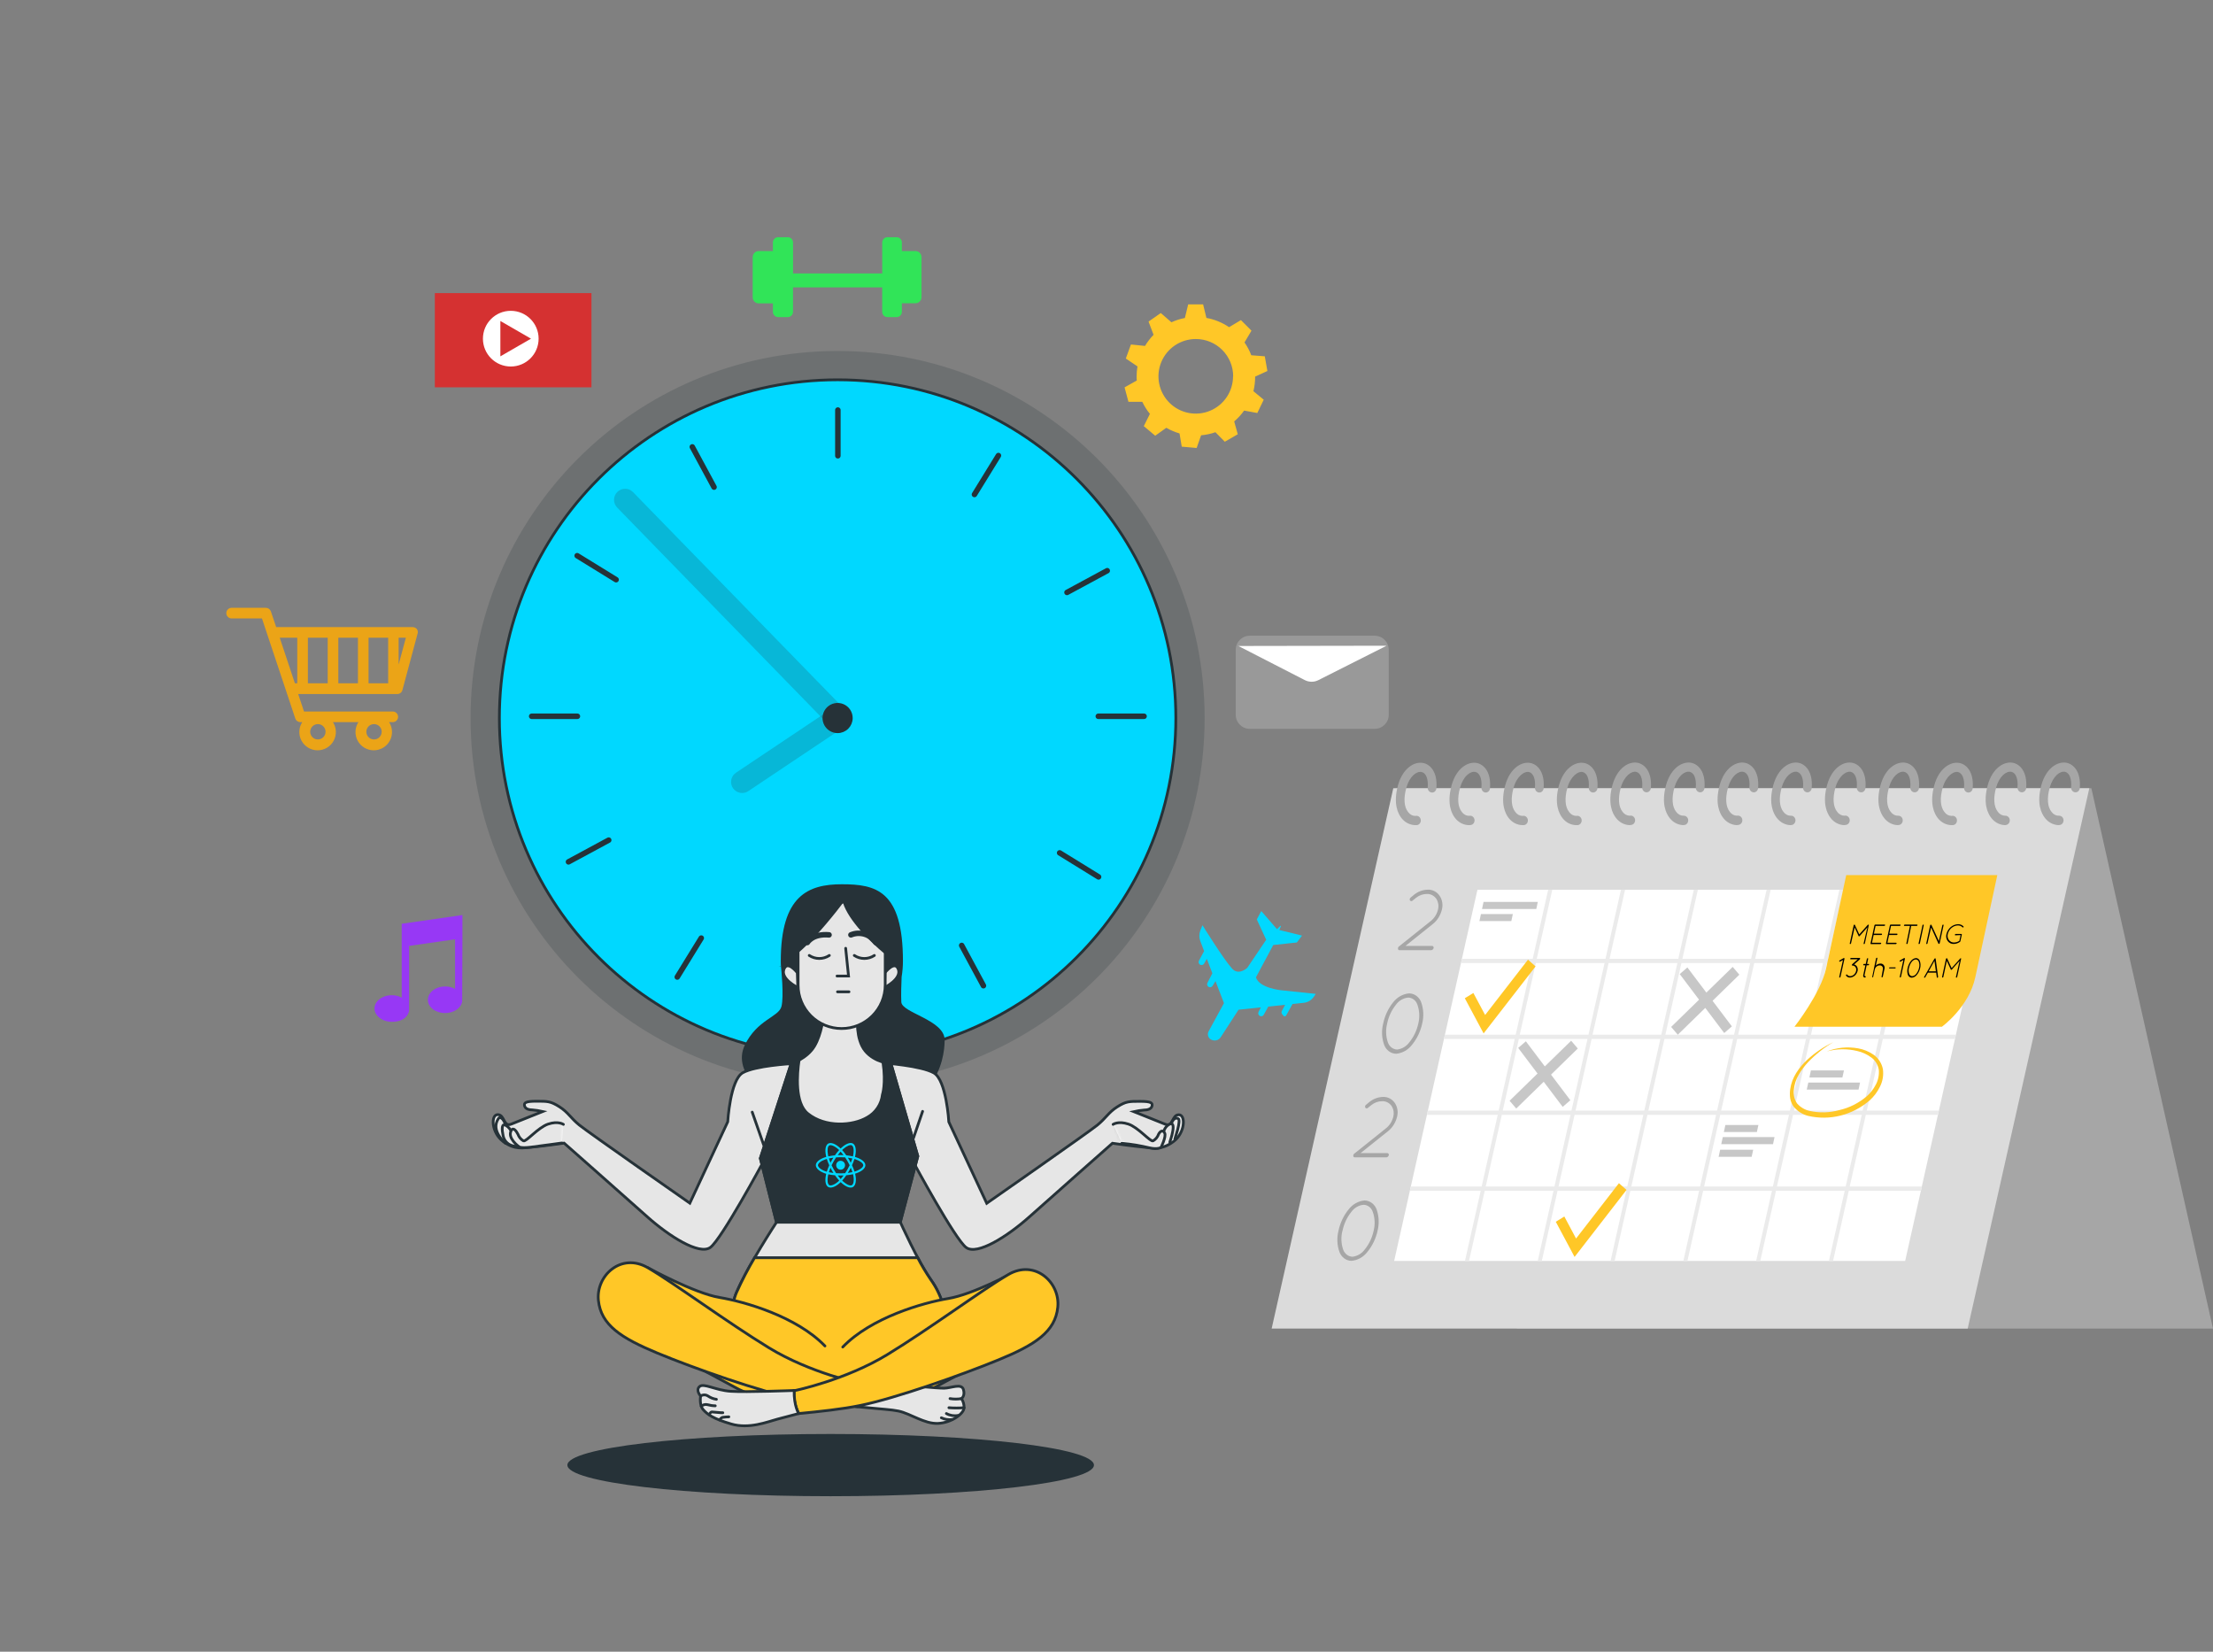 <svg width="804" height="600" viewBox="0 0 804 600" fill="none" xmlns="http://www.w3.org/2000/svg">
<rect x="0" y="0" width="804" height="600" fill="#808080" stroke="none"/>
<path d="M804 482.622H551.122L506.928 286.329H759.806L804 482.622Z" fill="#A6A6A6"/>
<path d="M462 482.622H714.878L759.072 286.329H506.194L462 482.622Z" fill="#DBDBDB"/>
<path d="M722.404 323.212L716.766 348.287L716.425 349.83L710.591 375.872L710.251 377.415L704.417 403.429L704.063 404.972L698.216 431L697.875 432.557L692.159 458.052H506.508L512.224 432.557L512.565 431L518.412 404.972L518.766 403.429L524.6 377.415L524.954 375.872L530.788 349.83L531.129 348.287L536.766 323.212H722.404Z" fill="white"/>
<path d="M563.956 323.212L558.319 348.287L557.978 349.83L552.144 375.872L551.803 377.415L545.969 403.429L545.615 404.972L539.782 431L539.428 432.557L533.712 458.052H532.23L537.959 432.557L538.3 431L544.134 404.972L544.488 403.429L550.309 377.415L550.663 375.872L556.51 349.83L556.851 348.287L562.462 323.212H563.956Z" fill="#EBEBEB"/>
<path d="M590.399 323.212L584.762 348.287L584.421 349.83L578.587 375.872L578.246 377.415L572.412 403.429L572.058 404.972L566.224 431L565.87 432.557L560.154 458.052H558.673L564.402 432.557L564.743 431L570.577 404.972L570.931 403.429L576.752 377.415L577.106 375.872L582.953 349.83L583.294 348.287L588.905 323.212H590.399Z" fill="#EBEBEB"/>
<path d="M616.855 323.212L611.231 348.287L610.877 349.83L605.043 375.872L604.702 377.415L598.868 403.429L598.527 404.972L592.68 431L592.326 432.557L586.61 458.052H585.129L590.858 432.557L591.212 431L597.033 404.972L597.387 403.429L603.221 377.415L603.562 375.872L609.409 349.83L609.749 348.287L615.374 323.212H616.855Z" fill="#EBEBEB"/>
<path d="M643.298 323.212L637.674 348.287L637.32 349.83L631.486 375.872L631.145 377.415L625.311 403.429L624.97 404.972L619.123 431L618.769 432.557L613.053 458.052H611.572L617.301 432.557L617.655 431L623.476 404.972L623.83 403.429L629.663 377.415L630.004 375.872L635.851 349.83L636.192 348.287L641.816 323.212H643.298Z" fill="#EBEBEB"/>
<path d="M669.754 323.212L664.13 348.287L663.776 349.83L657.955 375.872L657.601 377.415L651.767 403.429L651.426 404.972L645.579 431L645.238 432.557L639.522 458.052H638.028L643.757 432.557L644.111 431L649.945 404.972L650.286 403.429L656.119 377.415L656.46 375.872L662.307 349.83L662.648 348.287L668.272 323.212H669.754Z" fill="#EBEBEB"/>
<path d="M696.197 323.212L690.572 348.287L690.219 349.83L684.398 375.872L684.044 377.415L678.21 403.429L677.869 404.972L672.022 431L671.681 432.557L665.965 458.052H664.471L670.2 432.557L670.554 431L676.387 404.972L676.728 403.429L682.562 377.415L682.903 375.872L688.75 349.83L689.104 348.287L694.715 323.212H696.197Z" fill="#EBEBEB"/>
<path d="M716.766 348.287L716.425 349.83H530.788L531.129 348.287H716.766Z" fill="#EBEBEB"/>
<path d="M710.591 375.872L710.251 377.415H524.6L524.954 375.872H710.591Z" fill="#EBEBEB"/>
<path d="M704.417 403.429L704.063 404.972H518.412L518.766 403.429H704.417Z" fill="#EBEBEB"/>
<path d="M698.216 431L697.875 432.557H512.224L512.565 431H698.216Z" fill="#EBEBEB"/>
<path d="M554.359 378.265L551.574 380.67L567.734 402.077L570.518 399.672L554.359 378.265Z" fill="#C7C7C7"/>
<path d="M570.811 378.055L548.449 399.86L550.86 402.689L573.222 380.885L570.811 378.055Z" fill="#C7C7C7"/>
<path d="M613.044 351.438L610.26 353.843L626.419 375.25L629.204 372.845L613.044 351.438Z" fill="#C7C7C7"/>
<path d="M629.503 351.237L607.142 373.041L609.553 375.871L631.914 354.066L629.503 351.237Z" fill="#C7C7C7"/>
<path d="M539.008 375.395L532.178 362.619L535.285 360.712L539.559 368.706L555.133 348.61L557.886 351.05L539.008 375.395Z" fill="#FFC727"/>
<path d="M572.058 456.594L565.228 443.818L568.335 441.911L572.596 449.904L588.17 429.808L590.924 432.248L572.058 456.594Z" fill="#FFC727"/>
<path d="M666.044 378.579C662.732 380.526 659.681 382.941 656.972 385.759C654.35 388.564 652.055 391.972 651.728 395.8C651.593 396.692 651.63 397.604 651.837 398.479C652.045 399.355 652.418 400.176 652.934 400.891C654.142 402.233 655.7 403.156 657.404 403.541C660.995 404.347 664.712 404.246 668.259 403.247C671.849 402.431 675.217 400.747 678.105 398.324C679.506 397.124 680.67 395.636 681.527 393.949C682.379 392.329 682.749 390.47 682.588 388.62C682.44 387.712 682.12 386.846 681.649 386.075C681.178 385.304 680.566 384.643 679.848 384.132C678.343 383.016 676.645 382.229 674.854 381.818C671.18 380.892 667.351 380.936 663.697 381.944C667.326 380.524 671.239 380.137 675.05 380.823C677.007 381.163 678.879 381.921 680.556 383.052C681.44 383.641 682.205 384.412 682.809 385.319C683.412 386.227 683.84 387.253 684.07 388.339C684.38 390.548 684.002 392.805 682.995 394.762C682.063 396.677 680.784 398.375 679.232 399.755C676.14 402.401 672.535 404.277 668.68 405.247C664.825 406.217 660.817 406.257 656.945 405.364C654.926 404.858 653.098 403.709 651.701 402.069C651.027 401.171 650.575 400.105 650.39 398.969C650.233 397.877 650.233 396.766 650.39 395.674C650.993 391.312 653.602 387.82 656.434 385.114C659.317 382.439 662.556 380.236 666.044 378.579Z" fill="#FFC727"/>
<path d="M558.149 330.196H538.431L538.982 327.616H558.699L558.149 330.196Z" fill="#C7C7C7"/>
<path d="M549.076 334.6H537.487L538.038 332.033H549.627L549.076 334.6Z" fill="#C7C7C7"/>
<path d="M638.29 411.226H626.294L626.845 408.66H638.841L638.29 411.226Z" fill="#C7C7C7"/>
<path d="M636.389 420.216H624.393L624.944 417.649H636.953L636.389 420.216Z" fill="#C7C7C7"/>
<path d="M644.15 415.644H625.337L625.901 413.064H644.701L644.15 415.644Z" fill="#C7C7C7"/>
<path d="M669.36 391.411H657.365L657.915 388.83H669.924L669.36 391.411Z" fill="#C7C7C7"/>
<path d="M675.221 395.814H656.408L656.972 393.248H675.771L675.221 395.814Z" fill="#C7C7C7"/>
<path d="M508.252 343.813L519.828 334.558C521.129 333.52 522.056 332.034 522.45 330.35C522.606 329.716 522.636 329.055 522.539 328.408C522.442 327.76 522.22 327.142 521.886 326.592C521.493 325.996 520.967 325.514 520.356 325.191C519.745 324.867 519.067 324.713 518.386 324.741C516.968 324.741 515.588 325.233 514.453 326.143L513.247 327.111C513.184 327.186 513.107 327.246 513.022 327.287C512.936 327.328 512.843 327.349 512.749 327.349C512.655 327.349 512.562 327.328 512.476 327.287C512.39 327.246 512.313 327.186 512.251 327.111C512.201 327.023 512.169 326.925 512.156 326.823C512.142 326.722 512.148 326.618 512.172 326.519C512.197 326.42 512.239 326.327 512.298 326.245C512.356 326.164 512.429 326.096 512.513 326.045L513.719 325.035C515.145 323.88 516.873 323.233 518.661 323.184C519.537 323.134 520.411 323.327 521.196 323.745C521.982 324.163 522.653 324.791 523.145 325.568C523.576 326.267 523.864 327.056 523.988 327.883C524.112 328.71 524.071 329.556 523.866 330.364C523.358 332.499 522.177 334.381 520.523 335.693L510.612 343.617H520.3C520.389 343.617 520.476 343.639 520.555 343.682C520.634 343.725 520.703 343.787 520.755 343.864C520.807 343.94 520.842 344.029 520.857 344.122C520.871 344.216 520.864 344.312 520.838 344.402C520.786 344.61 520.674 344.794 520.519 344.93C520.364 345.066 520.173 345.146 519.972 345.16H508.449C508.359 345.169 508.268 345.153 508.185 345.114C508.102 345.075 508.031 345.013 507.977 344.935C507.885 344.745 507.863 344.525 507.914 344.318C507.965 344.111 508.085 343.931 508.252 343.813Z" fill="#A6A6A6"/>
<path d="M502.523 371.819C503.11 368.987 504.339 366.352 506.102 364.148C506.817 363.204 507.704 362.425 508.709 361.858C509.714 361.292 510.817 360.95 511.949 360.852C512.907 360.867 513.84 361.188 514.625 361.776C515.41 362.364 516.013 363.19 516.354 364.148C517.21 366.605 517.329 369.286 516.695 371.819C516.088 374.649 514.836 377.275 513.05 379.462C512.344 380.409 511.465 381.192 510.466 381.763C509.468 382.335 508.371 382.683 507.243 382.786C506.281 382.771 505.345 382.446 504.559 381.853C503.773 381.26 503.173 380.427 502.838 379.462C501.985 377.013 501.875 374.339 502.523 371.819ZM503.965 371.819C503.388 374.059 503.475 376.436 504.214 378.621C504.464 379.371 504.918 380.024 505.519 380.494C506.12 380.964 506.839 381.23 507.583 381.257C508.461 381.157 509.31 380.867 510.081 380.407C510.851 379.947 511.527 379.325 512.067 378.579C513.637 376.64 514.74 374.319 515.279 371.819C515.84 369.573 515.734 367.197 514.977 365.017C514.74 364.262 514.29 363.603 513.689 363.131C513.089 362.659 512.366 362.397 511.621 362.381C510.742 362.462 509.887 362.738 509.113 363.192C508.339 363.646 507.661 364.268 507.125 365.017C505.565 366.973 504.48 369.309 503.965 371.819Z" fill="#A6A6A6"/>
<path d="M492.009 419.08L503.585 409.824C504.886 408.787 505.812 407.301 506.207 405.617C506.362 404.983 506.393 404.321 506.296 403.674C506.198 403.027 505.976 402.409 505.643 401.858C505.25 401.27 504.728 400.794 504.122 400.473C503.515 400.153 502.845 399.998 502.169 400.021C500.751 400.021 499.371 400.513 498.236 401.424L497.03 402.391C496.967 402.466 496.89 402.526 496.805 402.567C496.719 402.608 496.626 402.63 496.532 402.63C496.438 402.63 496.345 402.608 496.259 402.567C496.173 402.526 496.096 402.466 496.034 402.391C495.984 402.303 495.952 402.205 495.939 402.104C495.925 402.002 495.931 401.899 495.955 401.799C495.98 401.7 496.022 401.607 496.081 401.526C496.139 401.444 496.212 401.376 496.296 401.326L497.502 400.316C498.928 399.161 500.656 398.513 502.444 398.465C503.307 398.424 504.165 398.619 504.938 399.031C505.711 399.443 506.373 400.059 506.862 400.821C507.294 401.52 507.581 402.309 507.705 403.136C507.83 403.963 507.788 404.808 507.583 405.617C507.075 407.752 505.894 409.634 504.24 410.946L494.316 418.869H504.017C504.106 418.869 504.194 418.892 504.273 418.935C504.352 418.978 504.42 419.04 504.472 419.116C504.525 419.193 504.56 419.281 504.574 419.375C504.588 419.469 504.582 419.564 504.555 419.655C504.503 419.862 504.392 420.047 504.236 420.183C504.081 420.319 503.89 420.399 503.69 420.412H492.205C492.115 420.421 492.025 420.406 491.942 420.366C491.859 420.327 491.787 420.266 491.733 420.188C491.646 419.999 491.626 419.782 491.676 419.578C491.727 419.375 491.845 419.197 492.009 419.08Z" fill="#A6A6A6"/>
<path d="M486.28 447.086C486.878 444.249 488.121 441.614 489.898 439.415C490.61 438.463 491.495 437.676 492.5 437.102C493.506 436.528 494.61 436.179 495.745 436.077C496.703 436.091 497.636 436.413 498.421 437C499.206 437.588 499.809 438.414 500.15 439.372C500.999 441.831 501.118 444.51 500.491 447.044C499.878 449.872 498.627 452.496 496.846 454.687C496.136 455.638 495.25 456.424 494.244 456.996C493.239 457.568 492.134 457.913 490.999 458.01C490.037 457.998 489.101 457.673 488.314 457.08C487.528 456.487 486.928 455.652 486.594 454.687C485.75 452.25 485.64 449.592 486.28 447.086ZM487.722 447.086C487.144 449.326 487.231 451.702 487.971 453.887C488.223 454.636 488.679 455.286 489.279 455.756C489.879 456.225 490.597 456.493 491.34 456.524C492.215 456.428 493.062 456.146 493.832 455.693C494.603 455.24 495.28 454.626 495.824 453.887C497.41 451.942 498.518 449.604 499.049 447.086C499.624 444.842 499.523 442.462 498.76 440.284C498.523 439.528 498.073 438.869 497.472 438.398C496.872 437.926 496.149 437.664 495.404 437.648C494.524 437.728 493.67 438.004 492.896 438.458C492.121 438.912 491.444 439.534 490.908 440.284C489.348 442.239 488.263 444.575 487.748 447.086H487.722Z" fill="#A6A6A6"/>
<path d="M725.642 317.897C725.642 317.897 720.031 343.912 717.658 354.934C715.285 365.957 705.505 372.969 705.505 372.969H651.95C651.95 372.969 661.481 360.838 663.422 351.835L670.75 317.897H725.642Z" fill="#FFC727"/>
<path d="M678.433 336.871L675.627 340.027C675.573 340.092 675.498 340.132 675.417 340.139C675.381 340.142 675.346 340.133 675.315 340.113C675.285 340.092 675.261 340.062 675.247 340.027L673.805 336.885L672.494 342.705C672.477 342.771 672.442 342.83 672.392 342.872C672.343 342.915 672.282 342.94 672.219 342.944C672.19 342.948 672.161 342.944 672.134 342.933C672.107 342.921 672.083 342.903 672.065 342.879C672.047 342.855 672.034 342.827 672.029 342.796C672.024 342.766 672.026 342.735 672.035 342.705L673.451 336.142C673.458 336.101 673.474 336.063 673.497 336.029C673.519 335.995 673.548 335.967 673.582 335.946C673.602 335.924 673.625 335.907 673.651 335.895C673.677 335.884 673.705 335.877 673.733 335.877C673.761 335.877 673.789 335.884 673.815 335.895C673.84 335.907 673.864 335.924 673.883 335.946L675.496 339.438L678.59 335.946C678.637 335.902 678.698 335.879 678.76 335.879C678.823 335.879 678.883 335.902 678.931 335.946C678.937 335.974 678.937 336.002 678.931 336.03C678.937 336.072 678.937 336.114 678.931 336.156L677.515 342.719C677.498 342.785 677.463 342.844 677.413 342.886C677.364 342.929 677.303 342.954 677.24 342.958C677.212 342.959 677.185 342.954 677.16 342.941C677.135 342.929 677.113 342.91 677.096 342.887C677.079 342.863 677.068 342.836 677.063 342.806C677.059 342.777 677.061 342.748 677.069 342.719L678.433 336.871Z" fill="black"/>
<path d="M681.002 336.1C681.021 336.033 681.059 335.974 681.111 335.932C681.163 335.889 681.225 335.865 681.291 335.862H684.699C684.727 335.86 684.754 335.866 684.779 335.878C684.804 335.891 684.826 335.91 684.843 335.933C684.86 335.957 684.871 335.984 684.876 336.013C684.88 336.042 684.878 336.072 684.87 336.1C684.855 336.171 684.819 336.234 684.766 336.28C684.714 336.325 684.649 336.351 684.581 336.353H681.409L680.806 339.157H683.585C683.613 339.158 683.641 339.166 683.665 339.18C683.69 339.194 683.712 339.214 683.728 339.239C683.745 339.263 683.756 339.291 683.76 339.321C683.765 339.351 683.763 339.381 683.755 339.41C683.741 339.478 683.707 339.54 683.657 339.585C683.607 339.631 683.545 339.658 683.48 339.662H680.701L680.098 342.467H683.27C683.299 342.465 683.329 342.47 683.355 342.483C683.382 342.496 683.405 342.517 683.422 342.542C683.439 342.567 683.45 342.597 683.453 342.628C683.456 342.659 683.452 342.691 683.441 342.719C683.426 342.786 683.391 342.846 683.341 342.889C683.291 342.932 683.229 342.957 683.165 342.958H679.731C679.704 342.957 679.678 342.95 679.655 342.936C679.632 342.923 679.611 342.904 679.596 342.881C679.581 342.858 679.571 342.831 679.567 342.803C679.563 342.775 679.565 342.746 679.573 342.719L681.002 336.1Z" fill="black"/>
<path d="M686.626 336.1C686.643 336.034 686.678 335.976 686.728 335.933C686.777 335.89 686.838 335.865 686.902 335.862H690.31C690.338 335.861 690.366 335.867 690.391 335.88C690.416 335.892 690.439 335.91 690.456 335.933C690.474 335.956 690.486 335.983 690.493 336.012C690.499 336.041 690.5 336.071 690.494 336.1C690.477 336.17 690.44 336.232 690.388 336.277C690.336 336.322 690.272 336.349 690.205 336.353H687.02L686.417 339.157H689.196C689.224 339.158 689.252 339.166 689.276 339.18C689.301 339.194 689.323 339.214 689.339 339.239C689.356 339.263 689.367 339.291 689.371 339.321C689.376 339.351 689.374 339.381 689.366 339.41C689.352 339.48 689.315 339.544 689.263 339.589C689.211 339.635 689.145 339.661 689.078 339.662H686.312L685.709 342.467H688.881C689.012 342.467 689.078 342.579 689.052 342.719C689.035 342.787 688.997 342.848 688.945 342.891C688.893 342.934 688.829 342.957 688.763 342.958H685.342C685.315 342.957 685.289 342.95 685.266 342.936C685.243 342.923 685.222 342.904 685.207 342.881C685.192 342.858 685.182 342.831 685.178 342.803C685.174 342.775 685.176 342.746 685.184 342.719L686.626 336.1Z" fill="black"/>
<path d="M693.902 336.353H691.91C691.88 336.354 691.851 336.348 691.825 336.335C691.798 336.321 691.775 336.302 691.757 336.277C691.739 336.252 691.727 336.223 691.722 336.193C691.716 336.162 691.718 336.13 691.726 336.1C691.747 336.034 691.785 335.977 691.837 335.934C691.888 335.892 691.95 335.866 692.015 335.862H696.459C696.487 335.861 696.514 335.867 696.54 335.88C696.565 335.892 696.587 335.91 696.605 335.933C696.622 335.956 696.635 335.983 696.642 336.012C696.648 336.041 696.648 336.071 696.642 336.1C696.626 336.17 696.589 336.232 696.537 336.277C696.485 336.322 696.421 336.349 696.354 336.353H694.361L693.05 342.705C693.034 342.771 692.998 342.83 692.949 342.872C692.899 342.915 692.838 342.94 692.775 342.944C692.747 342.945 692.72 342.938 692.694 342.926C692.669 342.914 692.647 342.895 692.629 342.872C692.611 342.849 692.599 342.822 692.592 342.794C692.586 342.765 692.585 342.735 692.591 342.705L693.902 336.353Z" fill="black"/>
<path d="M698.452 336.1C698.468 336.034 698.504 335.976 698.553 335.933C698.602 335.89 698.663 335.865 698.727 335.862C698.755 335.861 698.782 335.867 698.808 335.88C698.833 335.892 698.855 335.91 698.873 335.933C698.891 335.956 698.903 335.983 698.91 336.012C698.916 336.041 698.916 336.071 698.91 336.1L697.508 342.705C697.486 342.773 697.446 342.833 697.392 342.875C697.338 342.918 697.273 342.942 697.206 342.944C697.179 342.945 697.151 342.94 697.126 342.927C697.101 342.915 697.079 342.896 697.062 342.872C697.046 342.849 697.034 342.822 697.03 342.793C697.025 342.763 697.027 342.734 697.036 342.705L698.452 336.1Z" fill="black"/>
<path d="M701.585 336.9L700.274 342.705C700.257 342.771 700.222 342.83 700.172 342.872C700.123 342.915 700.062 342.94 699.999 342.944C699.971 342.945 699.943 342.94 699.918 342.927C699.893 342.915 699.872 342.896 699.855 342.872C699.838 342.849 699.827 342.822 699.822 342.792C699.818 342.763 699.82 342.734 699.828 342.705L701.231 336.198C701.228 336.144 701.24 336.089 701.266 336.042C701.291 335.995 701.329 335.956 701.375 335.932C701.493 335.932 701.637 335.932 701.677 335.932L704.417 341.892L705.662 336.114C705.679 336.048 705.714 335.99 705.764 335.947C705.813 335.904 705.874 335.879 705.937 335.876C705.965 335.875 705.993 335.881 706.018 335.894C706.043 335.906 706.066 335.924 706.083 335.947C706.101 335.97 706.114 335.997 706.12 336.026C706.127 336.055 706.127 336.085 706.121 336.114L704.705 342.649C704.686 342.716 704.648 342.775 704.596 342.818C704.545 342.86 704.482 342.885 704.417 342.888C704.386 342.889 704.355 342.882 704.328 342.867C704.3 342.852 704.277 342.831 704.259 342.804L701.585 336.9Z" fill="black"/>
<path d="M710.408 339.76C710.379 339.764 710.35 339.76 710.323 339.749C710.297 339.738 710.273 339.719 710.254 339.695C710.236 339.672 710.224 339.643 710.218 339.613C710.213 339.583 710.215 339.551 710.224 339.522C710.239 339.449 710.278 339.384 710.333 339.338C710.388 339.292 710.456 339.268 710.526 339.27H712.597C712.624 339.272 712.65 339.281 712.673 339.296C712.696 339.311 712.716 339.332 712.73 339.356C712.744 339.381 712.752 339.409 712.754 339.438C712.756 339.466 712.752 339.495 712.741 339.522L712.217 341.948C712.193 342.022 712.147 342.086 712.086 342.13C711.404 342.623 710.602 342.892 709.779 342.902C709.361 342.92 708.946 342.832 708.567 342.644C708.188 342.456 707.856 342.175 707.6 341.822C707.343 341.469 707.169 341.056 707.092 340.617C707.015 340.178 707.037 339.726 707.157 339.298C707.407 338.295 707.953 337.406 708.714 336.762C709.474 336.117 710.408 335.753 711.378 335.721C711.739 335.71 712.098 335.774 712.436 335.911C712.773 336.048 713.082 336.256 713.345 336.521C713.386 336.566 713.41 336.626 713.41 336.689C713.41 336.752 713.386 336.813 713.345 336.857C713.297 336.901 713.237 336.925 713.174 336.925C713.112 336.925 713.051 336.901 713.004 336.857C712.776 336.628 712.508 336.45 712.216 336.332C711.923 336.214 711.612 336.159 711.299 336.17C710.464 336.204 709.661 336.521 709.005 337.075C708.35 337.63 707.877 338.394 707.655 339.256C707.551 339.629 707.533 340.024 707.602 340.407C707.671 340.789 707.825 341.149 708.052 341.454C708.278 341.76 708.57 342.002 708.902 342.161C709.235 342.321 709.598 342.392 709.962 342.369C710.631 342.355 711.284 342.146 711.85 341.766L712.296 339.676L710.408 339.76Z" fill="black"/>
<path d="M669.557 348.736L668.495 349.325C668.452 349.337 668.407 349.337 668.364 349.325C668.328 349.328 668.293 349.318 668.262 349.298C668.231 349.278 668.207 349.248 668.194 349.213C668.173 349.146 668.178 349.073 668.207 349.009C668.237 348.946 668.288 348.898 668.351 348.876L669.806 348.035C669.832 348.02 669.86 348.011 669.889 348.008C669.919 348.005 669.948 348.008 669.976 348.017C670.004 348.026 670.03 348.041 670.053 348.061C670.075 348.081 670.094 348.105 670.108 348.133C670.127 348.192 670.127 348.256 670.108 348.315L668.666 354.864C668.649 354.934 668.612 354.996 668.56 355.041C668.508 355.086 668.444 355.113 668.377 355.117C668.349 355.116 668.322 355.108 668.297 355.094C668.272 355.08 668.25 355.06 668.234 355.035C668.217 355.011 668.206 354.983 668.202 354.953C668.197 354.923 668.199 354.893 668.207 354.864L669.557 348.736Z" fill="black"/>
<path d="M675.719 348.469L673.595 350.348C673.99 350.435 674.343 350.669 674.591 351.008C674.753 351.251 674.862 351.528 674.912 351.822C674.962 352.115 674.951 352.416 674.88 352.704C674.713 353.368 674.354 353.959 673.855 354.392C673.356 354.825 672.742 355.078 672.1 355.117C671.827 355.125 671.555 355.064 671.307 354.94C671.059 354.816 670.841 354.632 670.671 354.401C670.593 354.317 670.671 354.149 670.75 354.051C670.771 354.027 670.796 354.007 670.825 353.994C670.853 353.981 670.883 353.974 670.914 353.974C670.945 353.974 670.975 353.981 671.003 353.994C671.032 354.007 671.057 354.027 671.078 354.051C671.216 354.229 671.391 354.371 671.589 354.466C671.786 354.561 672.002 354.606 672.218 354.598C672.699 354.569 673.158 354.377 673.529 354.051C673.943 353.697 674.23 353.202 674.342 352.648C674.401 352.422 674.411 352.184 674.37 351.953C674.329 351.722 674.239 351.504 674.106 351.316C673.976 351.13 673.806 350.981 673.609 350.884C673.412 350.786 673.195 350.742 672.979 350.755C672.945 350.755 672.912 350.745 672.882 350.728C672.853 350.711 672.827 350.687 672.808 350.657C672.777 350.597 672.768 350.526 672.783 350.459C672.797 350.391 672.834 350.332 672.887 350.292L674.932 348.469H672.389C672.36 348.471 672.331 348.464 672.304 348.451C672.278 348.438 672.254 348.418 672.236 348.394C672.218 348.369 672.206 348.34 672.201 348.309C672.195 348.278 672.197 348.247 672.205 348.217C672.225 348.146 672.264 348.084 672.318 348.039C672.372 347.993 672.438 347.967 672.507 347.964H675.601C675.63 347.963 675.659 347.969 675.686 347.982C675.712 347.996 675.735 348.015 675.753 348.04C675.771 348.065 675.784 348.094 675.789 348.124C675.794 348.155 675.793 348.187 675.784 348.217C675.791 348.254 675.791 348.292 675.784 348.329L675.719 348.469Z" fill="black"/>
<path d="M679.049 350.391C679.031 350.457 678.996 350.516 678.947 350.561C678.898 350.606 678.838 350.635 678.774 350.643H678.17L677.397 354.247C677.387 354.29 677.386 354.335 677.395 354.378C677.403 354.421 677.421 354.462 677.446 354.497C677.471 354.532 677.504 354.56 677.54 354.58C677.577 354.6 677.618 354.611 677.659 354.612C677.688 354.613 677.715 354.621 677.741 354.635C677.766 354.649 677.788 354.669 677.805 354.693C677.823 354.717 677.835 354.744 677.842 354.774C677.848 354.804 677.848 354.834 677.843 354.864C677.821 354.931 677.783 354.99 677.732 355.034C677.681 355.079 677.62 355.107 677.554 355.117C677.453 355.125 677.351 355.106 677.258 355.062C677.165 355.017 677.083 354.949 677.021 354.863C676.959 354.777 676.917 354.675 676.901 354.568C676.884 354.46 676.892 354.35 676.925 354.247L677.699 350.643H677.122C676.899 350.643 676.925 350.517 676.951 350.391C676.953 350.355 676.961 350.32 676.976 350.288C676.991 350.256 677.012 350.227 677.039 350.205C677.065 350.182 677.095 350.166 677.127 350.157C677.16 350.148 677.194 350.146 677.227 350.152H677.843L678.249 348.301C678.269 348.237 678.305 348.181 678.354 348.139C678.403 348.096 678.462 348.07 678.524 348.063C678.553 348.062 678.581 348.069 678.606 348.081C678.632 348.093 678.655 348.111 678.674 348.134C678.692 348.156 678.706 348.183 678.714 348.212C678.723 348.241 678.725 348.271 678.721 348.301L678.315 350.152H678.918C678.965 350.165 679.005 350.198 679.029 350.242C679.054 350.287 679.061 350.34 679.049 350.391Z" fill="black"/>
<path d="M684.07 352.101C684.111 351.923 684.112 351.737 684.071 351.558C684.031 351.38 683.95 351.215 683.837 351.077C683.723 350.939 683.58 350.833 683.42 350.767C683.26 350.701 683.087 350.678 682.916 350.699C682.516 350.691 682.125 350.824 681.803 351.078C681.481 351.331 681.245 351.691 681.133 352.101L680.53 354.906C680.513 354.94 680.488 354.969 680.459 354.99C680.429 355.012 680.395 355.027 680.36 355.032C680.329 355.035 680.298 355.029 680.27 355.014C680.243 354.999 680.219 354.976 680.203 354.948C680.197 354.921 680.197 354.892 680.203 354.864C680.197 354.836 680.197 354.808 680.203 354.78L680.792 351.975V351.891L681.592 348.133C681.613 348.067 681.651 348.009 681.703 347.967C681.754 347.924 681.816 347.899 681.881 347.894C681.908 347.894 681.936 347.9 681.961 347.912C681.987 347.924 682.009 347.943 682.027 347.966C682.044 347.989 682.057 348.016 682.063 348.045C682.07 348.074 682.07 348.104 682.064 348.133L681.5 350.755C681.938 350.303 682.518 350.042 683.126 350.026C683.359 350 683.595 350.035 683.812 350.13C684.03 350.224 684.222 350.374 684.372 350.567C684.523 350.759 684.626 350.989 684.674 351.234C684.722 351.48 684.713 351.734 684.647 351.975L684.044 354.78C684.029 354.851 683.993 354.914 683.94 354.96C683.888 355.005 683.823 355.031 683.755 355.032C683.727 355.032 683.7 355.024 683.675 355.01C683.65 354.996 683.628 354.976 683.612 354.951C683.595 354.927 683.584 354.899 683.58 354.869C683.575 354.839 683.577 354.809 683.585 354.78L684.07 352.101Z" fill="black"/>
<path d="M686.325 351.583C686.337 351.529 686.366 351.482 686.406 351.449C686.447 351.416 686.497 351.399 686.548 351.4H688.567C688.588 351.4 688.609 351.405 688.629 351.414C688.648 351.423 688.665 351.437 688.679 351.455C688.693 351.472 688.703 351.493 688.708 351.515C688.714 351.537 688.715 351.56 688.711 351.583C688.7 351.639 688.672 351.689 688.632 351.727C688.592 351.765 688.541 351.788 688.488 351.793H686.469C686.445 351.795 686.42 351.79 686.398 351.779C686.376 351.768 686.357 351.751 686.343 351.73C686.328 351.709 686.319 351.685 686.316 351.659C686.313 351.633 686.316 351.607 686.325 351.583Z" fill="black"/>
<path d="M691.503 348.736L690.441 349.325C690.398 349.337 690.353 349.337 690.31 349.325C690.274 349.328 690.239 349.318 690.208 349.298C690.177 349.278 690.154 349.248 690.14 349.213C690.119 349.146 690.124 349.073 690.153 349.009C690.183 348.946 690.235 348.898 690.297 348.876L691.752 348.035C691.778 348.02 691.807 348.011 691.836 348.008C691.865 348.005 691.894 348.008 691.922 348.017C691.95 348.026 691.976 348.041 691.999 348.061C692.021 348.081 692.04 348.105 692.054 348.133C692.067 348.193 692.067 348.255 692.054 348.315L690.651 354.822C690.634 354.892 690.598 354.954 690.546 354.999C690.494 355.044 690.43 355.071 690.363 355.075C690.335 355.074 690.307 355.066 690.282 355.052C690.257 355.038 690.236 355.018 690.219 354.993C690.203 354.969 690.192 354.941 690.187 354.911C690.183 354.881 690.184 354.851 690.192 354.822L691.503 348.736Z" fill="black"/>
<path d="M693.076 351.569C693.273 350.653 693.674 349.801 694.243 349.086C694.475 348.782 694.761 348.531 695.086 348.348C695.41 348.164 695.766 348.053 696.131 348.02C696.438 348.037 696.733 348.151 696.978 348.348C697.224 348.546 697.408 348.818 697.508 349.128C697.78 349.924 697.821 350.789 697.626 351.611C697.427 352.524 697.022 353.372 696.446 354.079C696.216 354.387 695.931 354.642 695.606 354.827C695.281 355.013 694.925 355.126 694.558 355.159C694.245 355.158 693.939 355.054 693.684 354.861C693.428 354.667 693.234 354.394 693.129 354.079C692.866 353.269 692.848 352.391 693.076 351.569ZM693.548 351.569C693.356 352.293 693.384 353.064 693.627 353.77C693.709 354.011 693.856 354.22 694.05 354.37C694.244 354.52 694.476 354.605 694.715 354.612C694.998 354.582 695.272 354.492 695.522 354.348C695.772 354.203 695.992 354.007 696.17 353.77C696.681 353.14 697.037 352.383 697.206 351.569C697.395 350.843 697.363 350.072 697.114 349.367C697.036 349.124 696.889 348.912 696.695 348.762C696.5 348.611 696.266 348.529 696.026 348.525C695.742 348.549 695.466 348.637 695.216 348.782C694.965 348.927 694.745 349.126 694.571 349.367C694.074 350.001 693.731 350.758 693.575 351.569H693.548Z" fill="black"/>
<path d="M703.433 353.336H700.418L699.461 355.004C699.436 355.052 699.399 355.092 699.356 355.122C699.313 355.151 699.263 355.169 699.212 355.173H699.133C699.107 355.159 699.083 355.139 699.065 355.114C699.047 355.089 699.034 355.059 699.027 355.028C699.021 354.997 699.022 354.965 699.029 354.934C699.035 354.903 699.049 354.875 699.068 354.85L702.791 348.273C702.821 348.228 702.86 348.19 702.905 348.163C702.951 348.137 703.001 348.121 703.053 348.119C703.145 348.119 703.237 348.119 703.237 348.273L704.128 354.85C704.128 354.919 704.11 354.986 704.075 355.043C704.04 355.1 703.99 355.145 703.932 355.173H703.84C703.797 355.168 703.756 355.15 703.723 355.12C703.69 355.09 703.667 355.049 703.656 355.004L703.433 353.336ZM700.693 352.845H703.315L702.804 349.03L700.693 352.845Z" fill="black"/>
<path d="M711.929 349.03L709.136 352.186C709.109 352.221 709.075 352.249 709.037 352.268C708.998 352.288 708.956 352.298 708.913 352.298C708.822 352.298 708.769 352.298 708.743 352.186L707.288 349.044L706.042 354.864C706.026 354.934 705.989 354.996 705.937 355.041C705.885 355.086 705.821 355.113 705.754 355.117C705.725 355.118 705.695 355.112 705.669 355.099C705.642 355.085 705.619 355.066 705.601 355.041C705.583 355.016 705.571 354.987 705.566 354.957C705.56 354.926 705.562 354.894 705.57 354.864L706.986 348.301C707.015 348.226 707.066 348.162 707.13 348.119C707.155 348.101 707.183 348.088 707.213 348.082C707.242 348.075 707.272 348.075 707.302 348.082C707.331 348.089 707.359 348.101 707.384 348.12C707.408 348.138 707.429 348.162 707.445 348.189L709.044 351.681L712.151 348.189C712.188 348.136 712.242 348.099 712.303 348.086C712.363 348.073 712.426 348.085 712.479 348.119C712.483 348.147 712.483 348.175 712.479 348.203C712.492 348.244 712.492 348.288 712.479 348.329L711.063 354.892C711.049 354.961 711.015 355.022 710.965 355.068C710.915 355.113 710.853 355.14 710.788 355.145C710.759 355.146 710.73 355.14 710.703 355.127C710.677 355.114 710.653 355.094 710.635 355.069C710.617 355.044 710.605 355.015 710.6 354.985C710.595 354.954 710.596 354.922 710.605 354.892L711.929 349.03Z" fill="black"/>
<path d="M514.099 299.736C513.168 299.708 512.253 299.471 511.413 299.041C510.573 298.611 509.827 297.998 509.222 297.24C507.911 295.627 506.063 291.925 507.911 285.207C509.655 279.051 513.837 276.512 517.088 277.172C519.579 277.676 522.332 280.383 521.847 286.343C521.834 286.566 521.779 286.783 521.685 286.983C521.592 287.182 521.462 287.359 521.302 287.503C521.143 287.647 520.958 287.755 520.759 287.821C520.56 287.887 520.35 287.909 520.143 287.886C519.725 287.843 519.34 287.627 519.07 287.283C518.801 286.939 518.668 286.496 518.701 286.049C518.95 282.949 518.098 280.818 516.498 280.439C514.689 280.074 512.119 281.94 510.94 286.133C509.865 289.961 510.087 293.145 511.582 294.982C511.895 295.425 512.302 295.783 512.769 296.027C513.236 296.271 513.75 296.393 514.269 296.384C514.483 296.334 514.704 296.332 514.919 296.378C515.133 296.424 515.336 296.517 515.516 296.651C515.695 296.785 515.847 296.957 515.961 297.156C516.075 297.356 516.149 297.578 516.179 297.81C516.209 298.042 516.194 298.278 516.135 298.503C516.075 298.728 515.973 298.938 515.834 299.119C515.696 299.299 515.523 299.448 515.329 299.554C515.134 299.66 514.92 299.722 514.702 299.736C514.501 299.748 514.3 299.748 514.099 299.736Z" fill="#A6A6A6"/>
<path d="M533.633 299.736C532.693 299.717 531.767 299.485 530.917 299.055C530.067 298.625 529.313 298.006 528.704 297.24C527.393 295.627 525.544 291.925 527.393 285.207C529.123 279.051 533.318 276.512 536.57 277.172C539.06 277.676 541.814 280.383 541.328 286.343C541.314 286.565 541.258 286.782 541.163 286.98C541.069 287.179 540.939 287.355 540.78 287.499C540.621 287.642 540.437 287.751 540.239 287.817C540.04 287.884 539.831 287.907 539.624 287.886C539.209 287.833 538.829 287.608 538.567 287.259C538.305 286.911 538.181 286.466 538.221 286.021C538.471 282.921 537.618 280.79 536.019 280.411C534.197 280.046 531.64 281.912 530.46 286.105C529.372 289.933 529.608 293.117 531.103 294.954C531.416 295.397 531.823 295.755 532.29 295.999C532.757 296.243 533.271 296.365 533.79 296.356C534.004 296.306 534.225 296.304 534.439 296.35C534.654 296.396 534.857 296.489 535.037 296.623C535.216 296.756 535.367 296.929 535.482 297.128C535.596 297.328 535.67 297.55 535.7 297.782C535.73 298.014 535.715 298.25 535.655 298.475C535.596 298.7 535.494 298.91 535.355 299.09C535.216 299.271 535.044 299.42 534.849 299.526C534.654 299.632 534.441 299.694 534.223 299.708C534.027 299.729 533.83 299.738 533.633 299.736Z" fill="#A6A6A6"/>
<path d="M553.049 299.736C552.12 299.708 551.207 299.471 550.369 299.041C549.531 298.611 548.787 297.997 548.185 297.24C546.874 295.627 545.026 291.925 546.874 285.207C548.605 279.051 552.8 276.512 556.051 277.172C558.542 277.676 561.295 280.383 560.81 286.343C560.795 286.565 560.739 286.782 560.645 286.98C560.551 287.179 560.42 287.355 560.262 287.499C560.103 287.642 559.919 287.751 559.72 287.817C559.522 287.884 559.313 287.907 559.106 287.886C558.687 287.847 558.299 287.631 558.029 287.287C557.759 286.942 557.627 286.497 557.664 286.049C557.913 282.949 557.06 280.818 555.448 280.439C553.835 280.06 551.082 281.94 549.902 286.133C548.814 289.961 549.05 293.145 550.545 294.982C550.851 295.416 551.248 295.768 551.702 296.011C552.157 296.255 552.658 296.382 553.167 296.384C553.38 296.334 553.601 296.332 553.816 296.378C554.03 296.424 554.234 296.517 554.413 296.651C554.592 296.785 554.744 296.957 554.858 297.156C554.972 297.356 555.047 297.578 555.077 297.81C555.107 298.042 555.091 298.278 555.032 298.503C554.973 298.728 554.87 298.938 554.732 299.119C554.593 299.299 554.421 299.448 554.226 299.554C554.031 299.66 553.818 299.722 553.599 299.736C553.416 299.746 553.232 299.746 553.049 299.736Z" fill="#A6A6A6"/>
<path d="M572.53 299.736C571.609 299.705 570.705 299.467 569.876 299.037C569.047 298.607 568.312 297.994 567.719 297.24C566.408 295.627 564.546 291.925 566.408 285.207C568.138 279.051 572.334 276.512 575.585 277.172C578.076 277.676 580.829 280.383 580.357 286.343C580.339 286.564 580.28 286.779 580.184 286.976C580.089 287.173 579.958 287.347 579.799 287.49C579.64 287.633 579.456 287.74 579.259 287.807C579.061 287.874 578.853 287.898 578.646 287.879C578.439 287.86 578.238 287.797 578.054 287.694C577.871 287.592 577.707 287.452 577.574 287.282C577.441 287.112 577.34 286.915 577.278 286.704C577.215 286.492 577.192 286.27 577.21 286.049C577.446 282.949 576.607 280.818 574.995 280.439C573.382 280.06 570.629 281.94 569.449 286.133C568.361 289.961 568.597 293.145 570.092 294.982C570.398 295.417 570.794 295.769 571.249 296.013C571.704 296.256 572.205 296.383 572.714 296.384C572.927 296.334 573.148 296.332 573.363 296.378C573.577 296.424 573.781 296.517 573.96 296.651C574.139 296.785 574.291 296.957 574.405 297.156C574.519 297.356 574.594 297.578 574.624 297.81C574.654 298.042 574.638 298.278 574.579 298.503C574.52 298.728 574.417 298.938 574.279 299.119C574.14 299.299 573.968 299.448 573.773 299.554C573.578 299.66 573.365 299.722 573.146 299.736C572.941 299.748 572.735 299.748 572.53 299.736Z" fill="#A6A6A6"/>
<path d="M592.012 299.736C591.076 299.699 590.158 299.451 589.317 299.009C588.477 298.567 587.733 297.94 587.135 297.17C585.824 295.557 583.975 291.855 585.824 285.137C587.554 278.981 591.749 276.442 595.001 277.101C597.492 277.606 600.245 280.313 599.773 286.273C599.755 286.494 599.696 286.709 599.6 286.906C599.505 287.103 599.374 287.277 599.215 287.42C599.056 287.563 598.872 287.67 598.674 287.737C598.477 287.804 598.269 287.828 598.062 287.809C597.855 287.789 597.654 287.727 597.47 287.624C597.286 287.522 597.123 287.382 596.99 287.212C596.857 287.042 596.756 286.845 596.693 286.634C596.631 286.422 596.608 286.2 596.626 285.979C596.862 282.879 596.023 280.748 594.411 280.369C592.798 279.99 590.045 281.87 588.865 286.063C587.777 289.891 588 293.075 589.508 294.912C589.813 295.347 590.209 295.701 590.664 295.944C591.119 296.188 591.621 296.314 592.13 296.314C592.343 296.264 592.564 296.262 592.779 296.308C592.993 296.354 593.197 296.447 593.376 296.58C593.555 296.714 593.707 296.887 593.821 297.086C593.935 297.286 594.01 297.508 594.04 297.74C594.069 297.972 594.054 298.208 593.995 298.433C593.935 298.658 593.833 298.868 593.694 299.048C593.556 299.229 593.384 299.378 593.189 299.484C592.994 299.59 592.781 299.652 592.562 299.666C592.38 299.699 592.196 299.723 592.012 299.736Z" fill="#A6A6A6"/>
<path d="M611.493 299.736C610.557 299.699 609.639 299.451 608.799 299.009C607.958 298.567 607.215 297.94 606.616 297.17C605.305 295.557 603.457 291.855 605.305 285.137C607.036 278.981 611.231 276.442 614.482 277.101C616.973 277.606 619.726 280.313 619.254 286.273C619.238 286.496 619.18 286.712 619.084 286.911C618.989 287.109 618.857 287.286 618.698 287.429C618.538 287.573 618.353 287.681 618.153 287.747C617.954 287.814 617.745 287.837 617.537 287.816C617.119 287.773 616.734 287.556 616.464 287.213C616.195 286.869 616.062 286.426 616.095 285.979C616.344 282.879 615.505 280.748 613.892 280.369C612.083 280.004 609.513 281.87 608.334 286.063C607.259 289.891 607.481 293.075 608.976 294.912C609.29 295.354 609.697 295.712 610.164 295.955C610.63 296.199 611.144 296.322 611.664 296.314C612.062 296.289 612.455 296.425 612.764 296.696C613.073 296.967 613.274 297.353 613.329 297.776C613.384 298.199 613.287 298.629 613.059 298.979C612.83 299.33 612.486 299.575 612.096 299.666C611.897 299.702 611.695 299.725 611.493 299.736Z" fill="#A6A6A6"/>
<path d="M630.975 299.736C630.039 299.699 629.121 299.451 628.28 299.009C627.44 298.567 626.696 297.94 626.098 297.17C624.787 295.557 622.938 291.855 624.787 285.137C626.53 278.981 630.725 276.442 633.964 277.101C636.454 277.606 639.208 280.313 638.736 286.273C638.719 286.496 638.661 286.712 638.566 286.911C638.47 287.109 638.339 287.286 638.179 287.429C638.019 287.573 637.834 287.681 637.635 287.747C637.436 287.814 637.226 287.837 637.018 287.816C636.601 287.773 636.215 287.556 635.946 287.213C635.676 286.869 635.543 286.426 635.576 285.979C635.825 282.879 634.973 280.748 633.374 280.369C631.564 280.004 628.995 281.87 627.815 286.063C626.74 289.891 626.963 293.075 628.457 294.912C628.764 295.346 629.16 295.698 629.615 295.941C630.07 296.184 630.571 296.312 631.079 296.314C631.293 296.264 631.514 296.262 631.729 296.308C631.943 296.354 632.146 296.447 632.326 296.58C632.505 296.714 632.657 296.887 632.771 297.086C632.885 297.286 632.959 297.508 632.989 297.74C633.019 297.972 633.004 298.208 632.945 298.433C632.885 298.658 632.783 298.868 632.644 299.048C632.506 299.229 632.333 299.378 632.138 299.484C631.944 299.59 631.73 299.652 631.512 299.666C631.334 299.699 631.155 299.723 630.975 299.736Z" fill="#A6A6A6"/>
<path d="M650.456 299.736C649.52 299.699 648.602 299.451 647.762 299.009C646.921 298.567 646.178 297.94 645.579 297.17C644.268 295.557 642.42 291.855 644.268 285.137C646.012 278.981 650.194 276.442 653.445 277.101C655.936 277.606 658.689 280.313 658.204 286.273C658.191 286.496 658.136 286.713 658.042 286.913C657.949 287.112 657.818 287.289 657.659 287.433C657.5 287.577 657.315 287.685 657.116 287.751C656.917 287.817 656.707 287.839 656.5 287.816C656.082 287.773 655.697 287.556 655.427 287.213C655.157 286.869 655.025 286.426 655.058 285.979C655.307 282.879 654.455 280.748 652.855 280.369C651.046 280.004 648.476 281.87 647.296 286.063C646.221 289.891 646.444 293.075 647.939 294.912C648.252 295.355 648.659 295.713 649.126 295.957C649.593 296.201 650.107 296.323 650.626 296.314C651.025 296.289 651.418 296.425 651.727 296.696C652.035 296.967 652.237 297.353 652.292 297.776C652.347 298.199 652.25 298.629 652.021 298.979C651.793 299.33 651.449 299.575 651.059 299.666C650.859 299.702 650.658 299.725 650.456 299.736Z" fill="#A6A6A6"/>
<path d="M669.977 299.736C669.043 299.699 668.127 299.451 667.288 299.009C666.45 298.567 665.709 297.94 665.113 297.17C663.802 295.557 661.953 291.855 663.802 285.137C665.532 278.981 669.728 276.442 672.979 277.101C675.47 277.606 678.223 280.313 677.738 286.273C677.723 286.495 677.667 286.712 677.573 286.91C677.479 287.108 677.348 287.285 677.189 287.428C677.031 287.572 676.847 287.68 676.648 287.747C676.45 287.813 676.241 287.837 676.034 287.816C675.615 287.777 675.227 287.561 674.957 287.216C674.687 286.872 674.555 286.427 674.591 285.979C674.841 282.879 673.988 280.748 672.376 280.369C670.763 279.99 668.01 281.87 666.83 286.063C665.742 289.891 665.978 293.075 667.473 294.912C667.779 295.346 668.176 295.698 668.63 295.941C669.085 296.184 669.586 296.312 670.095 296.314C670.308 296.264 670.529 296.262 670.744 296.308C670.958 296.354 671.162 296.447 671.341 296.58C671.52 296.714 671.672 296.887 671.786 297.086C671.9 297.286 671.975 297.508 672.005 297.74C672.035 297.972 672.019 298.208 671.96 298.433C671.901 298.658 671.798 298.868 671.66 299.048C671.521 299.229 671.349 299.378 671.154 299.484C670.959 299.59 670.746 299.652 670.527 299.666C670.345 299.7 670.161 299.723 669.977 299.736Z" fill="#A6A6A6"/>
<path d="M689.406 299.736C688.471 299.704 687.553 299.459 686.714 299.016C685.875 298.574 685.134 297.944 684.542 297.17C683.231 295.557 681.369 291.855 683.231 285.137C684.961 278.981 689.157 276.442 692.408 277.101C694.912 277.606 697.652 280.313 697.18 286.273C697.165 286.495 697.109 286.712 697.015 286.91C696.921 287.108 696.79 287.285 696.631 287.428C696.473 287.572 696.289 287.68 696.09 287.747C695.892 287.813 695.683 287.837 695.476 287.816C695.057 287.777 694.669 287.561 694.399 287.216C694.129 286.872 693.997 286.427 694.034 285.979C694.269 282.879 693.43 280.748 691.818 280.369C690.009 280.004 687.452 281.87 686.272 286.063C685.184 289.891 685.42 293.075 686.915 294.912C687.228 295.355 687.635 295.713 688.102 295.957C688.569 296.201 689.083 296.323 689.602 296.314C690.001 296.289 690.394 296.425 690.703 296.696C691.011 296.967 691.213 297.353 691.268 297.776C691.322 298.199 691.226 298.629 690.997 298.979C690.769 299.33 690.425 299.575 690.035 299.666C689.827 299.703 689.617 299.726 689.406 299.736Z" fill="#A6A6A6"/>
<path d="M708.887 299.736C707.965 299.7 707.06 299.46 706.23 299.03C705.399 298.6 704.661 297.991 704.063 297.24C702.752 295.627 700.903 291.925 702.752 285.207C704.482 279.051 708.677 276.512 711.929 277.172C714.42 277.676 717.173 280.383 716.701 286.343C716.686 286.565 716.63 286.782 716.536 286.98C716.441 287.179 716.311 287.355 716.152 287.499C715.993 287.642 715.809 287.751 715.611 287.817C715.412 287.884 715.203 287.907 714.996 287.886C714.788 287.868 714.586 287.807 714.4 287.704C714.214 287.602 714.05 287.461 713.916 287.29C713.781 287.119 713.68 286.922 713.618 286.708C713.556 286.495 713.534 286.271 713.554 286.049C713.79 282.949 712.951 280.818 711.339 280.439C709.726 280.06 706.973 281.94 705.793 286.133C704.705 289.961 704.941 293.145 706.436 294.982C706.742 295.417 707.138 295.769 707.592 296.013C708.047 296.256 708.549 296.383 709.058 296.384C709.271 296.334 709.492 296.332 709.707 296.378C709.921 296.424 710.124 296.517 710.304 296.651C710.483 296.785 710.635 296.957 710.749 297.156C710.863 297.356 710.938 297.578 710.967 297.81C710.997 298.042 710.982 298.278 710.923 298.503C710.863 298.728 710.761 298.938 710.622 299.119C710.484 299.299 710.311 299.448 710.117 299.554C709.922 299.66 709.708 299.722 709.49 299.736C709.289 299.748 709.088 299.748 708.887 299.736Z" fill="#A6A6A6"/>
<path d="M728.369 299.736C727.433 299.699 726.515 299.451 725.674 299.009C724.834 298.567 724.09 297.94 723.492 297.17C722.181 295.557 720.332 291.855 722.181 285.137C723.911 278.981 728.106 276.442 731.358 277.101C733.849 277.606 736.602 280.313 736.13 286.273C736.112 286.494 736.053 286.709 735.957 286.906C735.861 287.103 735.73 287.277 735.572 287.42C735.413 287.563 735.229 287.67 735.031 287.737C734.834 287.804 734.625 287.828 734.419 287.809C734.212 287.789 734.011 287.727 733.827 287.624C733.643 287.522 733.48 287.382 733.347 287.212C733.213 287.042 733.113 286.845 733.05 286.634C732.988 286.422 732.965 286.2 732.983 285.979C733.219 282.879 732.38 280.748 730.768 280.369C728.958 280.004 726.402 281.87 725.209 286.063C724.134 289.891 724.357 293.075 725.851 294.912C726.158 295.346 726.554 295.698 727.009 295.941C727.464 296.184 727.965 296.312 728.473 296.314C728.874 296.284 729.27 296.417 729.583 296.686C729.895 296.956 730.1 297.343 730.157 297.768C730.213 298.193 730.117 298.625 729.887 298.978C729.658 299.33 729.312 299.576 728.919 299.666C728.737 299.699 728.553 299.723 728.369 299.736Z" fill="#A6A6A6"/>
<path d="M747.85 299.736C746.914 299.699 745.996 299.451 745.156 299.009C744.315 298.567 743.572 297.94 742.973 297.17C741.662 295.557 739.814 291.855 741.662 285.137C743.393 278.981 747.588 276.442 750.839 277.101C753.33 277.606 756.083 280.313 755.611 286.273C755.595 286.496 755.537 286.712 755.441 286.911C755.346 287.109 755.214 287.286 755.054 287.429C754.895 287.573 754.71 287.681 754.51 287.747C754.311 287.814 754.101 287.837 753.894 287.816C753.476 287.773 753.091 287.556 752.821 287.213C752.551 286.869 752.419 286.426 752.452 285.979C752.701 282.879 751.848 280.748 750.249 280.369C748.44 280.004 745.883 281.87 744.69 286.063C743.615 289.891 743.838 293.075 745.333 294.912C745.646 295.355 746.053 295.713 746.52 295.957C746.987 296.201 747.501 296.323 748.02 296.314C748.419 296.289 748.812 296.425 749.121 296.696C749.429 296.967 749.631 297.353 749.686 297.776C749.741 298.199 749.644 298.629 749.415 298.979C749.187 299.33 748.843 299.575 748.453 299.666C748.253 299.702 748.052 299.725 747.85 299.736Z" fill="#A6A6A6"/>
<path opacity="0.2" d="M499.452 230.94H454.044C451.234 230.94 448.956 233.218 448.956 236.028V259.668C448.956 262.478 451.234 264.756 454.044 264.756H499.452C502.262 264.756 504.54 262.478 504.54 259.668V236.028C504.54 233.218 502.262 230.94 499.452 230.94Z" fill="white"/>
<path d="M449.904 234.66L474.072 247.068C474.831 247.45 475.67 247.649 476.52 247.649C477.37 247.649 478.208 247.45 478.968 247.068L503.76 234.564" fill="white"/>
<path d="M151.488 228.564C151.307 228.329 151.074 228.139 150.808 228.008C150.541 227.877 150.249 227.808 149.952 227.808H100.344L98.4 222.06C98.265 221.691 98.02 221.372 97.698 221.147C97.376 220.922 96.993 220.801 96.6 220.8H84C83.515 220.838 83.063 221.058 82.733 221.415C82.403 221.772 82.22 222.24 82.22 222.726C82.22 223.212 82.403 223.68 82.733 224.037C83.063 224.394 83.515 224.614 84 224.652H95.172L107.28 261C107.406 261.384 107.651 261.718 107.978 261.955C108.306 262.192 108.7 262.32 109.104 262.32H109.812C109.165 263.322 108.799 264.48 108.755 265.672C108.71 266.864 108.987 268.047 109.558 269.094C110.128 270.142 110.971 271.017 111.996 271.626C113.022 272.235 114.193 272.557 115.386 272.557C116.579 272.557 117.75 272.235 118.776 271.626C119.801 271.017 120.644 270.142 121.214 269.094C121.785 268.047 122.062 266.864 122.017 265.672C121.973 264.48 121.607 263.322 120.96 262.32H130.212C129.565 263.322 129.199 264.48 129.155 265.672C129.11 266.864 129.387 268.047 129.958 269.094C130.528 270.142 131.371 271.017 132.396 271.626C133.422 272.235 134.593 272.557 135.786 272.557C136.979 272.557 138.15 272.235 139.176 271.626C140.201 271.017 141.044 270.142 141.614 269.094C142.185 268.047 142.462 266.864 142.417 265.672C142.373 264.48 142.007 263.322 141.36 262.32H142.848C143.333 262.282 143.785 262.062 144.115 261.705C144.445 261.348 144.628 260.88 144.628 260.394C144.628 259.908 144.445 259.44 144.115 259.083C143.785 258.726 143.333 258.506 142.848 258.468H110.448L108.336 252.12H144.336C144.76 252.119 145.171 251.978 145.507 251.72C145.844 251.462 146.085 251.101 146.196 250.692L151.68 230.292C151.786 230.009 151.824 229.705 151.791 229.405C151.757 229.105 151.654 228.817 151.488 228.564ZM115.488 268.608C114.937 268.608 114.399 268.445 113.941 268.139C113.483 267.833 113.127 267.398 112.916 266.889C112.705 266.381 112.65 265.821 112.757 265.281C112.865 264.741 113.13 264.245 113.519 263.855C113.909 263.466 114.405 263.201 114.945 263.094C115.485 262.986 116.045 263.041 116.553 263.252C117.062 263.463 117.497 263.819 117.803 264.277C118.109 264.735 118.272 265.273 118.272 265.824C118.272 266.195 118.198 266.562 118.054 266.903C117.911 267.245 117.7 267.555 117.435 267.814C117.171 268.073 116.857 268.277 116.512 268.414C116.167 268.55 115.799 268.616 115.428 268.608H115.488ZM135.888 268.608C135.337 268.608 134.799 268.445 134.341 268.139C133.883 267.833 133.527 267.398 133.316 266.889C133.105 266.381 133.05 265.821 133.157 265.281C133.265 264.741 133.53 264.245 133.919 263.855C134.309 263.466 134.805 263.201 135.345 263.094C135.885 262.986 136.445 263.041 136.953 263.252C137.462 263.463 137.897 263.819 138.203 264.277C138.509 264.735 138.672 265.273 138.672 265.824C138.672 266.195 138.598 266.562 138.454 266.903C138.311 267.245 138.1 267.555 137.835 267.814C137.571 268.073 137.257 268.277 136.912 268.414C136.567 268.55 136.199 268.616 135.828 268.608H135.888ZM141.024 248.208H133.896V231.66H141.024V248.208ZM122.916 231.66H130.044V248.208H122.916V231.66ZM119.064 248.208H111.864V231.66H119.064V248.208ZM101.628 231.66H108V248.208H107.136L101.628 231.66ZM144.828 241.404V231.66H147.456L144.828 241.404Z" fill="#EBA417"/>
<path d="M456 136.8L460.452 134.772L459.504 129.432L454.596 129.048C453.974 127.399 453.147 125.835 452.136 124.392L454.668 120.12L450.84 116.28L446.532 118.848C444.054 117.163 441.249 116.019 438.3 115.488L437.1 110.568H431.676L430.476 115.512C428.791 115.833 427.151 116.357 425.592 117.072L421.716 113.712L417.276 116.82L419.1 121.62C417.911 122.844 416.869 124.201 415.992 125.664L410.88 125.136L409.02 130.236L413.256 133.104C413.049 134.293 412.945 135.497 412.944 136.704C412.944 137.22 412.944 137.724 413.004 138.228L408.564 140.712L409.968 145.956H414.996C415.741 147.526 416.672 149 417.768 150.348L415.548 154.8L419.7 158.28L423.732 155.4C425.245 156.272 426.856 156.961 428.532 157.452L429.336 162.252L434.748 162.732L436.368 158.124C438.144 157.97 439.893 157.595 441.576 157.008L444.984 160.464L449.688 157.752L448.392 153.084C449.75 151.926 450.959 150.604 451.992 149.148L456.792 150.024L459.12 145.2L455.376 142.104C455.8 140.368 456.009 138.587 456 136.8ZM447.972 136.704C447.972 139.384 447.177 142.003 445.689 144.231C444.2 146.459 442.084 148.195 439.609 149.221C437.133 150.246 434.409 150.514 431.781 149.992C429.153 149.469 426.739 148.179 424.844 146.284C422.949 144.389 421.659 141.975 421.136 139.347C420.614 136.719 420.882 133.995 421.907 131.519C422.933 129.044 424.669 126.928 426.897 125.439C429.125 123.951 431.744 123.156 434.424 123.156C436.216 123.148 437.991 123.496 439.648 124.179C441.304 124.863 442.808 125.868 444.073 127.137C445.337 128.407 446.338 129.914 447.015 131.573C447.693 133.232 448.034 135.008 448.02 136.8L447.972 136.704Z" fill="#FFC727"/>
<path d="M439.092 374.664C438.824 375.163 438.76 375.746 438.912 376.292C439.064 376.838 439.421 377.303 439.908 377.592C440.498 377.949 441.204 378.062 441.876 377.908C442.548 377.753 443.133 377.343 443.508 376.764L449.832 367.008L449.952 366.792L458.088 365.928L457.26 367.548C457.133 367.785 457.096 368.06 457.155 368.323C457.215 368.585 457.367 368.817 457.584 368.976C457.707 369.062 457.846 369.121 457.994 369.15C458.141 369.178 458.292 369.175 458.438 369.141C458.584 369.107 458.722 369.043 458.841 368.952C458.961 368.862 459.06 368.747 459.132 368.616L460.776 365.652L466.896 365.004L465.696 367.26C465.571 367.502 465.542 367.783 465.616 368.046C465.689 368.308 465.859 368.534 466.092 368.676C466.121 368.804 466.189 368.921 466.285 369.009C466.382 369.098 466.504 369.156 466.634 369.174C466.764 369.192 466.897 369.171 467.014 369.112C467.132 369.053 467.229 368.959 467.292 368.844L469.584 364.716L473.64 364.284C474.386 364.209 475.106 363.968 475.747 363.58C476.388 363.192 476.935 362.666 477.348 362.04L478.02 361.032L465.6 359.736C465.6 359.736 457.548 359.004 456.288 355.044L462.492 343.452L462.552 343.296L471.156 342.36L473.04 339.864L464.796 337.836L465.36 336.48C465.372 336.452 465.374 336.42 465.365 336.39C465.356 336.361 465.338 336.335 465.312 336.318C465.286 336.301 465.255 336.293 465.225 336.297C465.194 336.3 465.166 336.314 465.144 336.336L463.944 337.536L458.232 330.948L456.6 333.984L460.044 341.436L459.828 341.652L453.12 351.6C451.86 352.656 449.52 354 447.576 351.792C444.624 348.588 436.86 336.096 436.86 336.096L436.092 338.004C435.6 339.253 435.6 340.643 436.092 341.892L437.46 345.492L435.6 348.96C435.473 349.197 435.436 349.472 435.495 349.735C435.555 349.997 435.707 350.229 435.924 350.388C436.049 350.472 436.19 350.529 436.338 350.556C436.487 350.582 436.639 350.578 436.785 350.543C436.932 350.508 437.07 350.443 437.19 350.353C437.31 350.262 437.41 350.147 437.484 350.016L438.444 348.288L440.46 353.556L438.684 357.012C438.555 357.252 438.517 357.53 438.579 357.796C438.641 358.061 438.798 358.294 439.02 358.452C439.144 358.536 439.284 358.593 439.432 358.619C439.579 358.646 439.73 358.641 439.876 358.606C440.021 358.571 440.158 358.507 440.277 358.416C440.396 358.325 440.495 358.211 440.568 358.08L441.6 356.4L444.672 364.404L439.092 374.664Z" fill="#00D8FF"/>
<path d="M214.884 106.476H157.98V140.7H214.884V106.476Z" fill="#D53131"/>
<path d="M185.568 133.14C191.155 133.14 195.684 128.611 195.684 123.024C195.684 117.437 191.155 112.908 185.568 112.908C179.981 112.908 175.452 117.437 175.452 123.024C175.452 128.611 179.981 133.14 185.568 133.14Z" fill="white"/>
<path d="M192.912 123.024L181.788 116.604V129.444L192.912 123.024Z" fill="#D53131"/>
<path d="M145.944 335.568V362.4C144.835 361.814 143.598 361.513 142.344 361.524C138.864 361.524 136.056 363.696 136.056 366.324C136.056 368.952 138.864 371.184 142.344 371.184C148.2 371.184 148.632 367.176 148.632 367.176V343.608L165.336 341.208V359.208C164.224 358.631 162.988 358.335 161.736 358.344C158.256 358.344 155.448 360.516 155.448 363.204C155.448 365.892 158.256 368.004 161.736 368.004C164.82 368.004 167.388 366.264 167.904 363.996L168 340.8V332.4L145.944 335.568Z" fill="#9738F5"/>
<path d="M327.66 91.2V88.092C327.66 87.58 327.456 87.088 327.094 86.726C326.732 86.364 326.24 86.16 325.728 86.16H322.452C321.94 86.16 321.448 86.364 321.086 86.726C320.724 87.088 320.52 87.58 320.52 88.092V99.336H288.12V88.092C288.12 87.58 287.916 87.088 287.554 86.726C287.192 86.364 286.7 86.16 286.188 86.16H282.696C282.19 86.169 281.708 86.377 281.353 86.738C280.999 87.1 280.8 87.586 280.8 88.092V91.2H275.652C275.07 91.2 274.511 91.431 274.099 91.843C273.687 92.255 273.456 92.814 273.456 93.396V108C273.456 108.584 273.687 109.143 274.098 109.557C274.51 109.971 275.068 110.205 275.652 110.208H280.8V113.28C280.803 113.782 281.001 114.263 281.353 114.622C281.705 114.98 282.182 115.188 282.684 115.2H286.176C286.688 115.2 287.18 114.996 287.542 114.634C287.904 114.272 288.108 113.78 288.108 113.268V104.4H320.508V113.208C320.5 113.468 320.544 113.726 320.639 113.969C320.733 114.211 320.875 114.431 321.056 114.617C321.238 114.803 321.455 114.951 321.695 115.051C321.935 115.151 322.192 115.202 322.452 115.2H325.728C326.24 115.2 326.732 114.996 327.094 114.634C327.456 114.272 327.66 113.78 327.66 113.268V110.16H332.604C333.179 110.157 333.731 109.93 334.141 109.526C334.551 109.123 334.788 108.575 334.8 108V93.372C334.794 92.794 334.56 92.241 334.148 91.835C333.737 91.428 333.182 91.2 332.604 91.2H327.66Z" fill="#31E458"/>
<path opacity="0.2" d="M304.308 394.188C377.952 394.188 437.652 334.488 437.652 260.844C437.652 187.2 377.952 127.5 304.308 127.5C230.664 127.5 170.964 187.2 170.964 260.844C170.964 334.488 230.664 394.188 304.308 394.188Z" fill="#263238"/>
<path d="M304.308 383.724C372.173 383.724 427.188 328.709 427.188 260.844C427.188 192.979 372.173 137.964 304.308 137.964C236.443 137.964 181.428 192.979 181.428 260.844C181.428 328.709 236.443 383.724 304.308 383.724Z" fill="#00D8FF" stroke="#263238" stroke-miterlimit="10"/>
<g opacity="0.2">
<path d="M304.308 264.864C303.772 264.867 303.241 264.763 302.746 264.557C302.251 264.351 301.803 264.047 301.428 263.664L224.136 184.284C223.43 183.513 223.052 182.498 223.082 181.453C223.113 180.409 223.548 179.417 224.298 178.688C225.047 177.959 226.05 177.551 227.095 177.549C228.14 177.548 229.145 177.953 229.896 178.68L307.2 258C307.753 258.566 308.126 259.283 308.273 260.06C308.42 260.838 308.335 261.641 308.027 262.37C307.72 263.099 307.204 263.721 306.545 264.159C305.885 264.596 305.111 264.829 304.32 264.828L304.308 264.864Z" fill="#263238"/>
</g>
<path opacity="0.2" d="M269.64 288.06C268.775 288.064 267.932 287.789 267.236 287.276C266.54 286.763 266.027 286.039 265.775 285.211C265.523 284.384 265.545 283.497 265.837 282.683C266.129 281.869 266.676 281.171 267.396 280.692L302.076 257.496C302.962 256.935 304.033 256.742 305.06 256.96C306.086 257.177 306.987 257.787 307.569 258.66C308.152 259.532 308.371 260.598 308.178 261.629C307.986 262.661 307.398 263.576 306.54 264.18L271.872 287.376C271.212 287.819 270.435 288.057 269.64 288.06Z" fill="#263238"/>
<path d="M309.288 260.844C309.29 259.859 309 258.895 308.455 258.074C307.909 257.253 307.132 256.613 306.222 256.235C305.312 255.856 304.311 255.755 303.344 255.946C302.377 256.137 301.489 256.61 300.791 257.306C300.093 258.002 299.618 258.89 299.425 259.856C299.231 260.822 299.329 261.824 299.706 262.735C300.083 263.646 300.721 264.424 301.54 264.972C302.359 265.52 303.323 265.812 304.308 265.812C305.627 265.812 306.892 265.289 307.825 264.358C308.759 263.426 309.285 262.163 309.288 260.844Z" fill="#263238" stroke="#263238" stroke-miterlimit="10" stroke-linecap="round"/>
<path d="M304.404 148.956V165.564" stroke="#263238" stroke-width="2" stroke-miterlimit="10" stroke-linecap="round"/>
<path d="M304.404 354.828V371.436" stroke="#263238" stroke-width="2" stroke-miterlimit="10" stroke-linecap="round"/>
<path d="M415.644 260.196H399.024" stroke="#263238" stroke-width="2" stroke-miterlimit="10" stroke-linecap="round"/>
<path d="M209.772 260.196H193.164" stroke="#263238" stroke-width="2" stroke-miterlimit="10" stroke-linecap="round"/>
<path d="M362.736 165.48L354.024 179.628" stroke="#263238" stroke-width="2" stroke-miterlimit="10" stroke-linecap="round"/>
<path d="M254.772 340.764L246.06 354.912" stroke="#263238" stroke-width="2" stroke-miterlimit="10" stroke-linecap="round"/>
<path d="M402.264 207.312L387.648 215.208" stroke="#263238" stroke-width="2" stroke-miterlimit="10" stroke-linecap="round"/>
<path d="M221.148 305.184L206.532 313.08" stroke="#263238" stroke-width="2" stroke-miterlimit="10" stroke-linecap="round"/>
<path d="M399.12 318.54L384.972 309.816" stroke="#263238" stroke-width="2" stroke-miterlimit="10" stroke-linecap="round"/>
<path d="M223.836 210.576L209.688 201.864" stroke="#263238" stroke-width="2" stroke-miterlimit="10" stroke-linecap="round"/>
<path d="M357.288 358.068L349.392 343.44" stroke="#263238" stroke-width="2" stroke-miterlimit="10" stroke-linecap="round"/>
<path d="M259.416 176.952L251.52 162.336" stroke="#263238" stroke-width="2" stroke-miterlimit="10" stroke-linecap="round"/>
<path d="M301.788 543.516C354.615 543.516 397.44 538.455 397.44 532.212C397.44 525.969 354.615 520.908 301.788 520.908C248.961 520.908 206.136 525.969 206.136 532.212C206.136 538.455 248.961 543.516 301.788 543.516Z" fill="#263238"/>
<path d="M327.456 364.02C327.324 361.356 327.456 357.252 327.564 354.888C327.883 352.977 328.044 351.042 328.044 349.104C328.044 323.376 318.12 321.216 305.856 321.216C293.592 321.216 283.668 325.344 283.668 349.104C283.668 349.728 283.668 350.304 283.728 350.964C283.836 351.996 284.844 361.86 283.92 365.58C282.936 369.504 275.076 370.296 270.564 379.716C266.052 389.136 275.868 402.888 307.872 404.652C339.876 406.416 343.2 385.032 343.2 377.772C343.2 370.512 327.66 367.944 327.456 364.02Z" fill="#263238"/>
<path d="M282.888 351.06L283.68 350.976V350.868L282.888 351.06Z" fill="#263238"/>
<path d="M287.4 386.4C287.4 386.4 274.452 387.108 269.856 389.688C265.26 392.268 264.396 407.496 264.396 407.496L250.62 437.064C250.62 437.064 213.576 411.228 210.42 408.648C207.264 406.068 206.4 404.052 203.22 402.036C200.04 400.02 198.912 400.032 194.892 400.032C190.872 400.032 190.296 400.608 190.584 401.748C190.872 402.888 192.312 403.188 193.452 403.188C194.712 403.289 195.964 403.481 197.196 403.764L185.7 408.36C182.832 409.5 183.408 404.904 180.828 404.904C178.248 404.904 178.524 411.516 182.832 414.672C187.14 417.828 190.032 416.964 193.452 416.676C196.872 416.388 204.948 415.248 204.948 415.248C204.948 415.248 227.052 434.772 235.092 441.948C243.132 449.124 254.04 456.012 258.06 453.144C262.08 450.276 277.26 422.136 277.26 422.136L287.016 396.3C287.016 396.3 289.74 390.876 287.4 386.4Z" fill="white"/>
<mask id="mask0_4_492" style="mask-type:luminance" maskUnits="userSpaceOnUse" x="179" y="386" width="110" height="68">
<path d="M287.4 386.4C287.4 386.4 274.452 387.108 269.856 389.688C265.26 392.268 264.396 407.496 264.396 407.496L250.62 437.064C250.62 437.064 213.576 411.228 210.42 408.648C207.264 406.068 206.4 404.052 203.22 402.036C200.04 400.02 198.912 400.032 194.892 400.032C190.872 400.032 190.296 400.608 190.584 401.748C190.872 402.888 192.312 403.188 193.452 403.188C194.712 403.289 195.964 403.481 197.196 403.764L185.7 408.36C182.832 409.5 183.408 404.904 180.828 404.904C178.248 404.904 178.524 411.516 182.832 414.672C187.14 417.828 190.032 416.964 193.452 416.676C196.872 416.388 204.948 415.248 204.948 415.248C204.948 415.248 227.052 434.772 235.092 441.948C243.132 449.124 254.04 456.012 258.06 453.144C262.08 450.276 277.26 422.136 277.26 422.136L287.016 396.3C287.016 396.3 289.74 390.876 287.4 386.4Z" fill="white"/>
</mask>
<g mask="url(#mask0_4_492)">
<path opacity="0.1" d="M287.4 386.4C287.4 386.4 274.452 387.108 269.856 389.688C265.26 392.268 264.396 407.496 264.396 407.496L250.62 437.064C250.62 437.064 213.576 411.228 210.42 408.648C207.264 406.068 206.4 404.052 203.22 402.036C200.04 400.02 198.912 400.032 194.892 400.032C190.872 400.032 190.296 400.608 190.584 401.748C190.872 402.888 192.312 403.188 193.452 403.188C194.712 403.289 195.964 403.481 197.196 403.764L185.7 408.36C182.832 409.5 183.408 404.904 180.828 404.904C178.248 404.904 178.524 411.516 182.832 414.672C187.14 417.828 190.032 416.964 193.452 416.676C196.872 416.388 204.948 415.248 204.948 415.248C204.948 415.248 227.052 434.772 235.092 441.948C243.132 449.124 254.04 456.012 258.06 453.144C262.08 450.276 277.26 422.136 277.26 422.136L287.016 396.3C287.016 396.3 289.74 390.876 287.4 386.4Z" fill="black"/>
</g>
<path d="M287.4 386.4C287.4 386.4 274.452 387.108 269.856 389.688C265.26 392.268 264.396 407.496 264.396 407.496L250.62 437.064C250.62 437.064 213.576 411.228 210.42 408.648C207.264 406.068 206.4 404.052 203.22 402.036C200.04 400.02 198.912 400.032 194.892 400.032C190.872 400.032 190.296 400.608 190.584 401.748C190.872 402.888 192.312 403.188 193.452 403.188C194.712 403.289 195.964 403.481 197.196 403.764L185.7 408.36C182.832 409.5 183.408 404.904 180.828 404.904C178.248 404.904 178.524 411.516 182.832 414.672C187.14 417.828 190.032 416.964 193.452 416.676C196.872 416.388 204.948 415.248 204.948 415.248C204.948 415.248 227.052 434.772 235.092 441.948C243.132 449.124 254.04 456.012 258.06 453.144C262.08 450.276 277.26 422.136 277.26 422.136L287.016 396.3C287.016 396.3 289.74 390.876 287.4 386.4Z" stroke="#263238" stroke-miterlimit="10" stroke-linecap="round"/>
<path d="M183.66 415.308C183.66 415.308 178.068 410.772 181.08 406.332C181.824 405.228 183.48 406.896 183.96 409.932C184.44 412.968 185.952 414.144 186.732 414.36" fill="white"/>
<mask id="mask1_4_492" style="mask-type:luminance" maskUnits="userSpaceOnUse" x="180" y="405" width="7" height="11">
<path d="M183.66 415.308C183.66 415.308 178.068 410.772 181.08 406.332C181.824 405.228 183.48 406.896 183.96 409.932C184.44 412.968 185.952 414.144 186.732 414.36" fill="white"/>
</mask>
<g mask="url(#mask1_4_492)">
<path opacity="0.1" d="M183.66 415.308C183.66 415.308 178.068 410.772 181.08 406.332C181.824 405.228 183.48 406.896 183.96 409.932C184.44 412.968 185.952 414.144 186.732 414.36" fill="black"/>
</g>
<path d="M183.66 415.308C183.66 415.308 178.068 410.772 181.08 406.332C181.824 405.228 183.48 406.896 183.96 409.932C184.44 412.968 185.952 414.144 186.732 414.36" stroke="#263238" stroke-miterlimit="10" stroke-linecap="round"/>
<path d="M187.836 414.312C186.504 414.312 186.576 410.712 184.068 408.996C182.076 407.592 182.328 410.352 182.796 412.596C182.979 413.516 183.436 414.36 184.106 415.018C184.776 415.675 185.628 416.115 186.552 416.28C187.411 416.495 188.306 416.532 189.18 416.388" fill="white"/>
<mask id="mask2_4_492" style="mask-type:luminance" maskUnits="userSpaceOnUse" x="182" y="408" width="8" height="9">
<path d="M187.836 414.312C186.504 414.312 186.576 410.712 184.068 408.996C182.076 407.592 182.328 410.352 182.796 412.596C182.979 413.516 183.436 414.36 184.106 415.018C184.776 415.675 185.628 416.115 186.552 416.28C187.411 416.495 188.306 416.532 189.18 416.388" fill="white"/>
</mask>
<g mask="url(#mask2_4_492)">
<path opacity="0.1" d="M187.836 414.312C186.504 414.312 186.576 410.712 184.068 408.996C182.076 407.592 182.328 410.352 182.796 412.596C182.979 413.516 183.436 414.36 184.106 415.018C184.776 415.675 185.628 416.115 186.552 416.28C187.411 416.495 188.306 416.532 189.18 416.388" fill="black"/>
</g>
<path d="M187.836 414.312C186.504 414.312 186.576 410.712 184.068 408.996C182.076 407.592 182.328 410.352 182.796 412.596C182.979 413.516 183.436 414.36 184.106 415.018C184.776 415.675 185.628 416.115 186.552 416.28C187.411 416.495 188.306 416.532 189.18 416.388" stroke="#263238" stroke-miterlimit="10" stroke-linecap="round"/>
<path d="M204.684 408.444C204.684 408.444 202.8 407.112 199.14 408.336C195.48 409.56 191.16 414.876 190.164 414.432C189.232 413.898 188.525 413.046 188.172 412.032C187.608 410.928 186.516 409.332 185.772 410.616C184.116 413.424 188.628 416.616 188.628 416.616C188.628 416.616 189.252 417.144 192.744 416.724C196.236 416.304 204.12 415.2 204.12 415.2" fill="white"/>
<mask id="mask3_4_492" style="mask-type:luminance" maskUnits="userSpaceOnUse" x="185" y="407" width="20" height="10">
<path d="M204.684 408.444C204.684 408.444 202.8 407.112 199.14 408.336C195.48 409.56 191.16 414.876 190.164 414.432C189.232 413.898 188.525 413.046 188.172 412.032C187.608 410.928 186.516 409.332 185.772 410.616C184.116 413.424 188.628 416.616 188.628 416.616C188.628 416.616 189.252 417.144 192.744 416.724C196.236 416.304 204.12 415.2 204.12 415.2" fill="white"/>
</mask>
<g mask="url(#mask3_4_492)">
<path opacity="0.1" d="M204.684 408.444C204.684 408.444 202.8 407.112 199.14 408.336C195.48 409.56 191.16 414.876 190.164 414.432C189.232 413.898 188.525 413.046 188.172 412.032C187.608 410.928 186.516 409.332 185.772 410.616C184.116 413.424 188.628 416.616 188.628 416.616C188.628 416.616 189.252 417.144 192.744 416.724C196.236 416.304 204.12 415.2 204.12 415.2" fill="black"/>
</g>
<path d="M204.684 408.444C204.684 408.444 202.8 407.112 199.14 408.336C195.48 409.56 191.16 414.876 190.164 414.432C189.232 413.898 188.525 413.046 188.172 412.032C187.608 410.928 186.516 409.332 185.772 410.616C184.116 413.424 188.628 416.616 188.628 416.616C188.628 416.616 189.252 417.144 192.744 416.724C196.236 416.304 204.12 415.2 204.12 415.2" stroke="#263238" stroke-miterlimit="10" stroke-linecap="round"/>
<path d="M277.476 415.98L273.288 403.992" stroke="#263238" stroke-miterlimit="10" stroke-linecap="round"/>
<path d="M321.012 386.136C321.012 386.136 334.656 387.108 339.252 389.736C343.848 392.364 344.712 407.544 344.712 407.544L358.488 437.112C358.488 437.112 395.532 411.276 398.688 408.696C401.844 406.116 402.708 404.1 405.888 402.084C409.068 400.068 410.196 400.08 414.216 400.08C418.236 400.08 418.812 400.656 418.524 401.796C418.236 402.936 416.796 403.236 415.644 403.236C414.388 403.337 413.14 403.53 411.912 403.812L423.396 408.408C426.276 409.548 425.7 404.952 428.28 404.952C430.86 404.952 430.584 411.564 426.276 414.72C421.968 417.876 419.076 417.012 415.644 416.724C412.212 416.436 404.16 415.296 404.16 415.296C404.16 415.296 382.056 434.82 374.016 441.996C365.976 449.172 355.068 456.06 351.048 453.192C347.028 450.324 331.848 422.184 331.848 422.184L322.092 396.348C322.092 396.348 318.684 390.612 321.012 386.136Z" fill="white"/>
<mask id="mask4_4_492" style="mask-type:luminance" maskUnits="userSpaceOnUse" x="320" y="386" width="110" height="68">
<path d="M321.012 386.136C321.012 386.136 334.656 387.108 339.252 389.736C343.848 392.364 344.712 407.544 344.712 407.544L358.488 437.112C358.488 437.112 395.532 411.276 398.688 408.696C401.844 406.116 402.708 404.1 405.888 402.084C409.068 400.068 410.196 400.08 414.216 400.08C418.236 400.08 418.812 400.656 418.524 401.796C418.236 402.936 416.796 403.236 415.644 403.236C414.388 403.337 413.14 403.53 411.912 403.812L423.396 408.408C426.276 409.548 425.7 404.952 428.28 404.952C430.86 404.952 430.584 411.564 426.276 414.72C421.968 417.876 419.076 417.012 415.644 416.724C412.212 416.436 404.16 415.296 404.16 415.296C404.16 415.296 382.056 434.82 374.016 441.996C365.976 449.172 355.068 456.06 351.048 453.192C347.028 450.324 331.848 422.184 331.848 422.184L322.092 396.348C322.092 396.348 318.684 390.612 321.012 386.136Z" fill="white"/>
</mask>
<g mask="url(#mask4_4_492)">
<path opacity="0.1" d="M321.012 386.136C321.012 386.136 334.656 387.108 339.252 389.736C343.848 392.364 344.712 407.544 344.712 407.544L358.488 437.112C358.488 437.112 395.532 411.276 398.688 408.696C401.844 406.116 402.708 404.1 405.888 402.084C409.068 400.068 410.196 400.08 414.216 400.08C418.236 400.08 418.812 400.656 418.524 401.796C418.236 402.936 416.796 403.236 415.644 403.236C414.388 403.337 413.14 403.53 411.912 403.812L423.396 408.408C426.276 409.548 425.7 404.952 428.28 404.952C430.86 404.952 430.584 411.564 426.276 414.72C421.968 417.876 419.076 417.012 415.644 416.724C412.212 416.436 404.16 415.296 404.16 415.296C404.16 415.296 382.056 434.82 374.016 441.996C365.976 449.172 355.068 456.06 351.048 453.192C347.028 450.324 331.848 422.184 331.848 422.184L322.092 396.348C322.092 396.348 318.684 390.612 321.012 386.136Z" fill="black"/>
</g>
<path d="M321.012 386.136C321.012 386.136 334.656 387.108 339.252 389.736C343.848 392.364 344.712 407.544 344.712 407.544L358.488 437.112C358.488 437.112 395.532 411.276 398.688 408.696C401.844 406.116 402.708 404.1 405.888 402.084C409.068 400.068 410.196 400.08 414.216 400.08C418.236 400.08 418.812 400.656 418.524 401.796C418.236 402.936 416.796 403.236 415.644 403.236C414.388 403.337 413.14 403.53 411.912 403.812L423.396 408.408C426.276 409.548 425.7 404.952 428.28 404.952C430.86 404.952 430.584 411.564 426.276 414.72C421.968 417.876 419.076 417.012 415.644 416.724C412.212 416.436 404.16 415.296 404.16 415.296C404.16 415.296 382.056 434.82 374.016 441.996C365.976 449.172 355.068 456.06 351.048 453.192C347.028 450.324 331.848 422.184 331.848 422.184L322.092 396.348C322.092 396.348 318.684 390.612 321.012 386.136Z" stroke="#263238" stroke-miterlimit="10" stroke-linecap="round"/>
<path d="M331.848 413.472L335.184 403.716" stroke="#263238" stroke-miterlimit="10" stroke-linecap="round"/>
<path d="M426.828 413.676C426.828 413.676 429.228 406.896 428.028 406.332C426.828 405.768 425.628 406.896 425.148 409.932C424.668 412.968 423.156 414.144 422.376 414.36" fill="white"/>
<mask id="mask5_4_492" style="mask-type:luminance" maskUnits="userSpaceOnUse" x="422" y="406" width="7" height="9">
<path d="M426.828 413.676C426.828 413.676 429.228 406.896 428.028 406.332C426.828 405.768 425.628 406.896 425.148 409.932C424.668 412.968 423.156 414.144 422.376 414.36" fill="white"/>
</mask>
<g mask="url(#mask5_4_492)">
<path opacity="0.1" d="M428.472 412.212C428.472 412.212 429.252 406.896 428.028 406.332C426.804 405.768 425.628 406.896 425.148 409.932C424.668 412.968 423.156 414.144 422.376 414.36" fill="black"/>
</g>
<path d="M426.828 413.676C426.828 413.676 429.228 406.896 428.028 406.332C426.828 405.768 425.628 406.896 425.148 409.932C424.668 412.968 423.156 414.144 422.376 414.36" stroke="#263238" stroke-miterlimit="10" stroke-linecap="round"/>
<path d="M425.004 414.888C425.004 414.888 428.028 406.332 424.524 408.6C421.944 410.268 422.604 414.312 421.272 414.312" fill="white"/>
<mask id="mask6_4_492" style="mask-type:luminance" maskUnits="userSpaceOnUse" x="421" y="408" width="6" height="7">
<path d="M425.004 414.888C425.004 414.888 428.028 406.332 424.524 408.6C421.944 410.268 422.604 414.312 421.272 414.312" fill="white"/>
</mask>
<g mask="url(#mask6_4_492)">
<path opacity="0.1" d="M425.7 414.984C425.7 414.984 428.028 406.332 424.5 408.6C421.92 410.268 422.58 414.312 421.248 414.312" fill="black"/>
</g>
<path d="M425.004 414.888C425.004 414.888 428.028 406.332 424.524 408.6C421.944 410.268 422.604 414.312 421.272 414.312" stroke="#263238" stroke-miterlimit="10" stroke-linecap="round"/>
<path d="M404.4 408.444C404.4 408.444 406.284 407.112 409.944 408.336C413.604 409.56 417.924 414.876 418.92 414.432C419.852 413.898 420.559 413.046 420.912 412.032C421.464 410.928 422.472 410.268 423.132 411.588C423.792 412.908 421.8 416.808 421.8 416.808C421.8 416.808 420.6 417.66 417.66 416.976C414.341 416.177 410.968 415.62 407.568 415.308" fill="white"/>
<mask id="mask7_4_492" style="mask-type:luminance" maskUnits="userSpaceOnUse" x="404" y="407" width="20" height="11">
<path d="M404.4 408.444C404.4 408.444 406.284 407.112 409.944 408.336C413.604 409.56 417.924 414.876 418.92 414.432C419.852 413.898 420.559 413.046 420.912 412.032C421.464 410.928 422.472 410.268 423.132 411.588C423.792 412.908 421.8 416.808 421.8 416.808C421.8 416.808 420.6 417.66 417.66 416.976C414.341 416.177 410.968 415.62 407.568 415.308" fill="white"/>
</mask>
<g mask="url(#mask7_4_492)">
<path opacity="0.1" d="M404.4 408.444C404.4 408.444 406.284 407.112 409.944 408.336C413.604 409.56 417.924 414.876 418.92 414.432C419.852 413.898 420.559 413.046 420.912 412.032C421.464 410.928 422.472 410.268 423.132 411.588C423.792 412.908 421.8 416.808 421.8 416.808C421.8 416.808 420.6 417.66 417.66 416.976C414.72 416.292 406.776 414.18 404.964 414.18" fill="black"/>
</g>
<path d="M404.4 408.444C404.4 408.444 406.284 407.112 409.944 408.336C413.604 409.56 417.924 414.876 418.92 414.432C419.852 413.898 420.559 413.046 420.912 412.032C421.464 410.928 422.472 410.268 423.132 411.588C423.792 412.908 421.8 416.808 421.8 416.808C421.8 416.808 420.6 417.66 417.66 416.976C414.341 416.177 410.968 415.62 407.568 415.308" stroke="#263238" stroke-miterlimit="10" stroke-linecap="round"/>
<path d="M299.184 368.928C299.184 368.928 298.596 375.612 295.848 380.124C293.1 384.636 287.448 386.4 287.448 386.4L276.264 420.768L282.108 444C282.108 444 271.692 459.84 267.6 469.464C263.508 479.088 268.428 489.972 272.748 494.484C277.068 498.996 282.804 505.116 297.444 504.54C317.844 503.736 332.244 505.596 338.784 497.94C345.324 490.284 345.984 475.824 338.208 464.916C333.504 458.28 327.084 443.94 327.084 443.94L333.444 420L323.7 386.4C323.7 386.4 317.832 386.064 314.304 381.744C310.776 377.424 311.556 369.564 311.556 369.564L299.184 368.928Z" fill="white"/>
<mask id="mask8_4_492" style="mask-type:luminance" maskUnits="userSpaceOnUse" x="266" y="368" width="78" height="137">
<path d="M299.184 368.928C299.184 368.928 298.596 375.612 295.848 380.124C293.1 384.636 287.448 386.4 287.448 386.4L276.264 420.768L282.108 444C282.108 444 271.692 459.84 267.6 469.464C263.508 479.088 268.428 489.972 272.748 494.484C277.068 498.996 282.804 505.116 297.444 504.54C317.844 503.736 332.244 505.596 338.784 497.94C345.324 490.284 345.984 475.824 338.208 464.916C333.504 458.28 327.084 443.94 327.084 443.94L333.444 420L323.7 386.4C323.7 386.4 317.832 386.064 314.304 381.744C310.776 377.424 311.556 369.564 311.556 369.564L299.184 368.928Z" fill="white"/>
</mask>
<g mask="url(#mask8_4_492)">
<path opacity="0.1" d="M299.184 368.928C299.184 368.928 298.596 375.612 295.848 380.124C293.1 384.636 287.448 386.4 287.448 386.4L276.264 420.768L282.108 444C282.108 444 271.692 459.84 267.6 469.464C263.508 479.088 268.428 489.972 272.748 494.484C277.068 498.996 282.804 505.116 297.444 504.54C317.844 503.736 332.244 505.596 338.784 497.94C345.324 490.284 345.984 475.824 338.208 464.916C333.504 458.28 327.084 443.94 327.084 443.94L333.444 420L323.7 386.4C323.7 386.4 317.832 386.064 314.304 381.744C310.776 377.424 311.556 369.564 311.556 369.564L299.184 368.928Z" fill="black"/>
</g>
<path d="M299.184 368.928C299.184 368.928 298.596 375.612 295.848 380.124C293.1 384.636 287.448 386.4 287.448 386.4L276.264 420.768L282.108 444C282.108 444 271.692 459.84 267.6 469.464C263.508 479.088 268.428 489.972 272.748 494.484C277.068 498.996 282.804 505.116 297.444 504.54C317.844 503.736 332.244 505.596 338.784 497.94C345.324 490.284 345.984 475.824 338.208 464.916C333.504 458.28 327.084 443.94 327.084 443.94L333.444 420L323.7 386.4C323.7 386.4 317.832 386.064 314.304 381.744C310.776 377.424 311.556 369.564 311.556 369.564L299.184 368.928Z" stroke="#263238" stroke-miterlimit="10" stroke-linecap="round"/>
<path d="M333.444 420L323.7 386.4C322.723 386.331 321.755 386.17 320.808 385.92C321.936 393.732 320.592 397.644 320.592 397.644C320.399 399.358 319.798 401.001 318.84 402.435C317.882 403.87 316.594 405.054 315.084 405.888C309.792 409.032 299.772 409.62 293.484 404.52C288.684 400.668 289.584 390.12 290.292 385.164C289.366 385.66 288.398 386.074 287.4 386.4L276.216 420.768L282.108 444H327.06L333.444 420Z" fill="#263238" stroke="#263238" stroke-miterlimit="10" stroke-linecap="round"/>
<path d="M289.668 353.34C289.668 353.34 286.068 348.636 284.796 352.14C283.524 355.644 289.848 358.752 289.848 358.752L289.668 353.34Z" fill="white"/>
<mask id="mask9_4_492" style="mask-type:luminance" maskUnits="userSpaceOnUse" x="284" y="350" width="6" height="9">
<path d="M289.668 353.34C289.668 353.34 286.068 348.636 284.796 352.14C283.524 355.644 289.848 358.752 289.848 358.752L289.668 353.34Z" fill="white"/>
</mask>
<g mask="url(#mask9_4_492)">
<path opacity="0.1" d="M289.668 353.34C289.668 353.34 286.068 348.636 284.796 352.14C283.524 355.644 289.848 358.752 289.848 358.752L289.668 353.34Z" fill="black"/>
</g>
<path d="M289.668 353.34C289.668 353.34 286.068 348.636 284.796 352.14C283.524 355.644 289.848 358.752 289.848 358.752L289.668 353.34Z" stroke="#263238" stroke-miterlimit="10" stroke-linecap="round"/>
<path d="M321.504 353.34C321.504 353.34 325.164 348.636 326.376 352.14C327.588 355.644 321.336 358.752 321.336 358.752L321.504 353.34Z" fill="white"/>
<mask id="mask10_4_492" style="mask-type:luminance" maskUnits="userSpaceOnUse" x="321" y="350" width="6" height="9">
<path d="M321.504 353.34C321.504 353.34 325.164 348.636 326.376 352.14C327.588 355.644 321.336 358.752 321.336 358.752L321.504 353.34Z" fill="white"/>
</mask>
<g mask="url(#mask10_4_492)">
<path opacity="0.1" d="M321.504 353.34C321.504 353.34 325.164 348.636 326.376 352.14C327.588 355.644 321.336 358.752 321.336 358.752L321.504 353.34Z" fill="black"/>
</g>
<path d="M321.504 353.34C321.504 353.34 325.164 348.636 326.376 352.14C327.588 355.644 321.336 358.752 321.336 358.752L321.504 353.34Z" stroke="#263238" stroke-miterlimit="10" stroke-linecap="round"/>
<path d="M305.748 373.62C301.56 373.62 297.543 371.956 294.581 368.995C291.62 366.033 289.956 362.016 289.956 357.828V333.6C289.954 332.827 290.105 332.061 290.4 331.346C290.695 330.631 291.128 329.982 291.674 329.434C292.22 328.887 292.869 328.453 293.583 328.157C294.297 327.861 295.063 327.708 295.836 327.708H315.6C316.383 327.694 317.161 327.835 317.888 328.125C318.615 328.415 319.278 328.847 319.836 329.395C320.395 329.944 320.839 330.598 321.141 331.32C321.444 332.042 321.6 332.817 321.6 333.6V357.864C321.594 359.939 321.179 361.993 320.379 363.908C319.579 365.823 318.409 367.562 316.937 369.025C315.465 370.488 313.719 371.647 311.8 372.435C309.88 373.224 307.823 373.626 305.748 373.62Z" fill="white"/>
<mask id="mask11_4_492" style="mask-type:luminance" maskUnits="userSpaceOnUse" x="289" y="327" width="33" height="47">
<path d="M305.748 373.62C301.56 373.62 297.543 371.956 294.581 368.995C291.62 366.033 289.956 362.016 289.956 357.828V333.6C289.954 332.827 290.105 332.061 290.4 331.346C290.695 330.631 291.128 329.982 291.674 329.434C292.22 328.887 292.869 328.453 293.583 328.157C294.297 327.861 295.063 327.708 295.836 327.708H315.6C316.383 327.694 317.161 327.835 317.888 328.125C318.615 328.415 319.278 328.847 319.836 329.395C320.395 329.944 320.839 330.598 321.141 331.32C321.444 332.042 321.6 332.817 321.6 333.6V357.864C321.594 359.939 321.179 361.993 320.379 363.908C319.579 365.823 318.409 367.562 316.937 369.025C315.465 370.488 313.719 371.647 311.8 372.435C309.88 373.224 307.823 373.626 305.748 373.62Z" fill="white"/>
</mask>
<g mask="url(#mask11_4_492)">
<path opacity="0.1" d="M305.748 373.62C301.56 373.62 297.543 371.956 294.581 368.995C291.62 366.033 289.956 362.016 289.956 357.828V333.6C289.954 332.827 290.105 332.061 290.4 331.346C290.695 330.631 291.128 329.982 291.674 329.434C292.22 328.887 292.869 328.453 293.583 328.157C294.297 327.861 295.063 327.708 295.836 327.708H315.6C316.383 327.694 317.161 327.835 317.888 328.125C318.615 328.415 319.278 328.847 319.836 329.395C320.395 329.944 320.839 330.598 321.141 331.32C321.444 332.042 321.6 332.817 321.6 333.6V357.864C321.594 359.939 321.179 361.993 320.379 363.908C319.579 365.823 318.409 367.562 316.937 369.025C315.465 370.488 313.719 371.647 311.8 372.435C309.88 373.224 307.823 373.626 305.748 373.62Z" fill="black"/>
</g>
<path d="M305.748 373.62C301.56 373.62 297.543 371.956 294.581 368.995C291.62 366.033 289.956 362.016 289.956 357.828V333.6C289.954 332.827 290.105 332.061 290.4 331.346C290.695 330.631 291.128 329.982 291.674 329.434C292.22 328.887 292.869 328.453 293.583 328.157C294.297 327.861 295.063 327.708 295.836 327.708H315.6C316.383 327.694 317.161 327.835 317.888 328.125C318.615 328.415 319.278 328.847 319.836 329.395C320.395 329.944 320.839 330.598 321.141 331.32C321.444 332.042 321.6 332.817 321.6 333.6V357.864C321.594 359.939 321.179 361.993 320.379 363.908C319.579 365.823 318.409 367.562 316.937 369.025C315.465 370.488 313.719 371.647 311.8 372.435C309.88 373.224 307.823 373.626 305.748 373.62Z" stroke="#263238" stroke-miterlimit="10" stroke-linecap="round"/>
<path d="M294 347.076C295.083 347.794 296.354 348.177 297.654 348.177C298.954 348.177 300.225 347.794 301.308 347.076" stroke="#263238" stroke-miterlimit="10" stroke-linecap="round"/>
<path d="M310.368 347.076C311.449 347.795 312.718 348.178 314.016 348.178C315.314 348.178 316.583 347.795 317.664 347.076" stroke="#263238" stroke-miterlimit="10" stroke-linecap="round"/>
<path d="M307.236 344.472L308.28 354.552H304.104" stroke="#263238" stroke-miterlimit="10" stroke-linecap="round"/>
<path d="M304.272 360.288H308.448" stroke="#263238" stroke-miterlimit="10" stroke-linecap="round"/>
<path d="M305.904 327.672H295.836C295.063 327.672 294.297 327.824 293.583 328.121C292.869 328.417 292.22 328.851 291.674 329.398C291.128 329.946 290.695 330.595 290.4 331.31C290.105 332.025 289.954 332.791 289.956 333.564V345.564C296.4 339.96 303.9 330.324 305.904 327.672Z" fill="#263238" stroke="#263238" stroke-miterlimit="10"/>
<path d="M321.6 346.02V333.6C321.6 332.037 320.979 330.539 319.874 329.434C318.769 328.329 317.271 327.708 315.708 327.708H306.696C308.772 334.284 316.8 342 321.6 346.02Z" fill="#263238" stroke="#263238" stroke-miterlimit="10"/>
<path d="M293.316 342.384C293.316 342.384 295.2 339.072 301.2 339.6" stroke="#263238" stroke-width="2" stroke-miterlimit="10" stroke-linecap="round"/>
<path d="M309.144 339.6C310.74 338.934 312.518 338.849 314.171 339.357C315.824 339.866 317.246 340.936 318.192 342.384" stroke="#263238" stroke-width="2" stroke-miterlimit="10" stroke-linecap="round"/>
<path d="M267.6 469.464C263.472 479.064 268.428 489.972 272.748 494.484C277.068 498.996 282.804 505.116 297.444 504.54C317.844 503.736 332.244 505.596 338.784 497.94C345.324 490.284 345.984 475.824 338.208 464.916C336.45 462.334 334.847 459.649 333.408 456.876H274.14C271.723 460.945 269.54 465.148 267.6 469.464Z" fill="#FFC727" stroke="#263238" stroke-miterlimit="10" stroke-linecap="round"/>
<path d="M299.712 488.94C289.38 478.224 270.624 472.86 261.432 471.324C252.24 469.788 235.404 460.524 235.404 460.524C235.404 460.524 225.444 460.188 226.212 472.056C226.98 483.924 255.684 497.712 266.796 503.832C271.787 506.648 277.381 508.226 283.108 508.435C288.835 508.644 294.529 507.477 299.712 505.032" fill="#FFC727"/>
<path d="M299.712 488.94C289.38 478.224 270.624 472.86 261.432 471.324C252.24 469.788 235.404 460.524 235.404 460.524C235.404 460.524 225.444 460.188 226.212 472.056C226.98 483.924 255.684 497.712 266.796 503.832C271.787 506.648 277.381 508.226 283.108 508.435C288.835 508.644 294.529 507.477 299.712 505.032" stroke="#263238" stroke-miterlimit="10" stroke-linecap="round"/>
<path d="M306.18 489.324C316.512 478.608 335.268 473.244 344.46 471.708C353.652 470.172 367.944 462.348 367.944 462.348C367.944 462.348 380.448 460.608 379.68 472.476C378.912 484.344 350.208 498.12 339.096 504.252C334.104 507.065 328.51 508.642 322.784 508.851C317.057 509.06 311.364 507.894 306.18 505.452" fill="#FFC727"/>
<path d="M306.18 489.324C316.512 478.608 335.268 473.244 344.46 471.708C353.652 470.172 367.944 462.348 367.944 462.348C367.944 462.348 380.448 460.608 379.68 472.476C378.912 484.344 350.208 498.12 339.096 504.252C334.104 507.065 328.51 508.642 322.784 508.851C317.057 509.06 311.364 507.894 306.18 505.452" stroke="#263238" stroke-miterlimit="10" stroke-linecap="round"/>
<path d="M349.308 508.056C349.308 508.056 350.724 507.12 350.016 504.756C349.308 502.392 345.528 504.276 342.924 504.276C340.32 504.276 330.396 503.328 325.68 502.86C321.636 502.452 315.024 502.572 313.188 502.608C313.455 505.516 312.858 508.438 311.472 511.008L312.396 511.104C320.436 511.896 323.928 512.052 326.388 512.568C330.876 513.516 335.832 517.296 340.788 517.068C345.744 516.84 350.244 513.468 350.244 511.392C350.293 510.209 349.965 509.041 349.308 508.056Z" fill="white"/>
<mask id="mask12_4_492" style="mask-type:luminance" maskUnits="userSpaceOnUse" x="311" y="502" width="40" height="16">
<path d="M349.308 508.056C349.308 508.056 350.724 507.12 350.016 504.756C349.308 502.392 345.528 504.276 342.924 504.276C340.32 504.276 330.396 503.328 325.68 502.86C321.636 502.452 315.024 502.572 313.188 502.608C313.455 505.516 312.858 508.438 311.472 511.008L312.396 511.104C320.436 511.896 323.928 512.052 326.388 512.568C330.876 513.516 335.832 517.296 340.788 517.068C345.744 516.84 350.244 513.468 350.244 511.392C350.293 510.209 349.965 509.041 349.308 508.056Z" fill="white"/>
</mask>
<g mask="url(#mask12_4_492)">
<path opacity="0.1" d="M349.308 508.056C349.308 508.056 350.724 507.12 350.016 504.756C349.308 502.392 345.528 504.276 342.924 504.276C340.32 504.276 330.396 503.328 325.68 502.86C321.636 502.452 315.024 502.572 313.188 502.608C313.455 505.516 312.858 508.438 311.472 511.008L312.396 511.104C320.436 511.896 323.928 512.052 326.388 512.568C330.876 513.516 335.832 517.296 340.788 517.068C345.744 516.84 350.244 513.468 350.244 511.392C350.293 510.209 349.965 509.041 349.308 508.056Z" fill="black"/>
</g>
<path d="M349.308 508.056C349.308 508.056 350.724 507.12 350.016 504.756C349.308 502.392 345.528 504.276 342.924 504.276C340.32 504.276 330.396 503.328 325.68 502.86C321.636 502.452 315.024 502.572 313.188 502.608C313.455 505.516 312.858 508.438 311.472 511.008L312.396 511.104C320.436 511.896 323.928 512.052 326.388 512.568C330.876 513.516 335.832 517.296 340.788 517.068C345.744 516.84 350.244 513.468 350.244 511.392C350.293 510.209 349.965 509.041 349.308 508.056Z" stroke="#263238" stroke-miterlimit="10" stroke-linecap="round"/>
<path d="M349.308 508.056C347.93 508.289 346.522 508.289 345.144 508.056" stroke="#263238" stroke-miterlimit="10" stroke-linecap="round"/>
<path d="M350.256 511.368C348.423 511.509 346.581 511.509 344.748 511.368" stroke="#263238" stroke-miterlimit="10" stroke-linecap="round"/>
<path d="M343.824 513.48C345.115 514.202 346.618 514.448 348.072 514.176" stroke="#263238" stroke-miterlimit="10" stroke-linecap="round"/>
<path d="M342 515.028C343.223 515.616 344.592 515.829 345.936 515.64" stroke="#263238" stroke-miterlimit="10" stroke-linecap="round"/>
<path d="M311.472 510.984C312.858 508.414 313.455 505.492 313.188 502.584H312.672C312.672 502.584 294.48 498.84 279.36 489.6C264.24 480.36 245.088 466.212 235.404 460.536C225.72 454.86 216.492 463.368 217.404 472.356C218.316 481.344 225.672 486.06 238.908 491.556C252.144 497.052 276.252 505.5 289.008 508.092C295.62 509.4 304.14 510.3 311.472 510.984Z" fill="#FFC727" stroke="#263238" stroke-miterlimit="10" stroke-linecap="round"/>
<path d="M290.22 513.48C288.838 510.908 288.246 507.987 288.516 505.08H289.02C289.02 505.08 307.212 501.3 322.344 492.084C337.476 482.868 356.604 468.684 366.3 463.008C375.996 457.332 385.2 465.852 384.3 474.828C383.4 483.804 376.032 488.532 362.796 493.968C349.56 499.404 325.464 507.912 312.696 510.516C306.072 511.884 297.6 512.784 290.22 513.48Z" fill="#FFC727" stroke="#263238" stroke-miterlimit="10" stroke-linecap="round"/>
<path d="M288.516 505.104C288.516 505.104 271.008 505.788 265.452 505.404C259.896 505.02 255.684 502.332 254.16 503.676C252.636 505.02 254.544 507.12 254.544 507.12C254.544 507.12 253.968 510.372 255.504 512.1C257.04 513.828 259.104 515.352 265.644 517.272C272.184 519.192 278.844 516.48 282.444 515.52L290.184 513.48C290.184 513.48 288.408 510.732 288.516 505.104Z" fill="white"/>
<mask id="mask13_4_492" style="mask-type:luminance" maskUnits="userSpaceOnUse" x="253" y="503" width="38" height="15">
<path d="M288.516 505.104C288.516 505.104 271.008 505.788 265.452 505.404C259.896 505.02 255.684 502.332 254.16 503.676C252.636 505.02 254.544 507.12 254.544 507.12C254.544 507.12 253.968 510.372 255.504 512.1C257.04 513.828 259.104 515.352 265.644 517.272C272.184 519.192 278.844 516.48 282.444 515.52L290.184 513.48C290.184 513.48 288.408 510.732 288.516 505.104Z" fill="white"/>
</mask>
<g mask="url(#mask13_4_492)">
<path opacity="0.1" d="M288.516 505.104C288.516 505.104 271.008 505.788 265.452 505.404C259.896 505.02 255.684 502.332 254.16 503.676C252.636 505.02 254.544 507.12 254.544 507.12C254.544 507.12 253.968 510.372 255.504 512.1C257.04 513.828 259.104 515.352 265.644 517.272C272.184 519.192 278.844 516.48 282.444 515.52L290.184 513.48C290.184 513.48 288.408 510.732 288.516 505.104Z" fill="black"/>
</g>
<path d="M288.516 505.104C288.516 505.104 271.008 505.788 265.452 505.404C259.896 505.02 255.684 502.332 254.16 503.676C252.636 505.02 254.544 507.12 254.544 507.12C254.544 507.12 253.968 510.372 255.504 512.1C257.04 513.828 259.104 515.352 265.644 517.272C272.184 519.192 278.844 516.48 282.444 515.52L290.184 513.48C290.184 513.48 288.408 510.732 288.516 505.104Z" stroke="#263238" stroke-miterlimit="10" stroke-linecap="round"/>
<path d="M254.544 507.12C254.94 506.854 255.405 506.712 255.882 506.712C256.359 506.712 256.824 506.854 257.22 507.12C258.137 507.745 259.183 508.156 260.28 508.32" stroke="#263238" stroke-miterlimit="10" stroke-linecap="round"/>
<path d="M254.76 510.84C255.066 510.564 255.435 510.367 255.834 510.267C256.234 510.166 256.652 510.165 257.052 510.264C257.966 510.524 258.91 510.662 259.86 510.672" stroke="#263238" stroke-miterlimit="10" stroke-linecap="round"/>
<path d="M257.688 513.876C257.688 513.876 258.024 512.904 258.66 512.904C259.296 512.904 261.924 513.252 262.608 513.192" stroke="#263238" stroke-miterlimit="10" stroke-linecap="round"/>
<path d="M261.408 515.772C261.408 515.772 262.044 514.908 262.608 514.86C263.332 514.759 264.061 514.699 264.792 514.68" stroke="#263238" stroke-miterlimit="10" stroke-linecap="round"/>
<path d="M311.2 420.451C311.008 420.384 310.815 420.323 310.62 420.266C310.653 420.131 310.683 419.997 310.71 419.866C311.148 417.713 310.862 415.977 309.882 415.406C308.943 414.858 307.407 415.43 305.857 416.795C305.704 416.93 305.554 417.068 305.408 417.211C305.311 417.116 305.211 417.023 305.11 416.932C303.485 415.472 301.855 414.857 300.877 415.43C299.939 415.979 299.661 417.61 300.056 419.652C300.095 419.854 300.14 420.055 300.189 420.255C299.958 420.321 299.736 420.392 299.523 420.467C297.617 421.139 296.4 422.192 296.4 423.285C296.4 424.413 297.707 425.545 299.691 426.231C299.852 426.287 300.015 426.338 300.178 426.385C300.125 426.6 300.078 426.817 300.037 427.035C299.66 429.041 299.954 430.633 300.89 431.179C301.856 431.743 303.478 431.164 305.058 429.767C305.186 429.654 305.311 429.537 305.433 429.417C305.591 429.571 305.753 429.721 305.92 429.866C307.45 431.198 308.96 431.735 309.895 431.188C310.861 430.623 311.174 428.912 310.767 426.83C310.735 426.667 310.699 426.505 310.659 426.344C310.773 426.309 310.885 426.274 310.994 426.238C313.057 425.546 314.4 424.428 314.4 423.285C314.4 422.188 313.144 421.128 311.2 420.451ZM310.752 425.5C310.654 425.532 310.553 425.564 310.45 425.595C310.222 424.866 309.914 424.09 309.538 423.288C309.897 422.506 310.193 421.74 310.414 421.015C310.598 421.069 310.777 421.126 310.949 421.186C312.615 421.766 313.631 422.624 313.631 423.285C313.631 423.989 312.534 424.902 310.752 425.5ZM310.013 426.981C310.193 427.902 310.219 428.734 310.099 429.384C309.992 429.969 309.777 430.359 309.51 430.515C308.943 430.847 307.73 430.415 306.421 429.276C306.267 429.142 306.116 429.002 305.969 428.859C306.476 428.298 306.983 427.646 307.478 426.921C308.348 426.843 309.17 426.715 309.915 426.541C309.951 426.687 309.984 426.834 310.013 426.981ZM302.537 430.457C301.982 430.655 301.541 430.661 301.274 430.505C300.706 430.174 300.47 428.895 300.792 427.18C300.831 426.978 300.874 426.776 300.924 426.576C301.661 426.741 302.477 426.859 303.349 426.931C303.847 427.64 304.369 428.291 304.895 428.862C304.783 428.971 304.668 429.078 304.552 429.181C303.853 429.799 303.153 430.237 302.537 430.457ZM299.94 425.495C299.063 425.192 298.338 424.797 297.841 424.367C297.394 423.98 297.169 423.596 297.169 423.285C297.169 422.622 298.146 421.776 299.776 421.201C299.974 421.132 300.181 421.066 300.396 421.004C300.621 421.745 300.916 422.52 301.273 423.304C300.912 424.099 300.612 424.886 300.384 425.636C300.235 425.593 300.087 425.546 299.94 425.495ZM300.811 419.502C300.472 417.753 300.697 416.434 301.262 416.103C301.864 415.751 303.196 416.253 304.6 417.514C304.691 417.596 304.781 417.68 304.87 417.766C304.347 418.334 303.83 418.981 303.336 419.686C302.49 419.765 301.679 419.892 300.934 420.063C300.888 419.877 300.847 419.69 300.811 419.502ZM308.575 421.442C308.399 421.134 308.216 420.831 308.028 420.531C308.602 420.604 309.152 420.702 309.669 420.821C309.514 421.324 309.32 421.85 309.093 422.389C308.926 422.07 308.754 421.754 308.575 421.442ZM305.409 418.322C305.763 418.711 306.119 419.145 306.468 419.615C305.759 419.582 305.049 419.581 304.34 419.615C304.69 419.149 305.048 418.715 305.409 418.322ZM302.222 421.447C302.045 421.757 301.876 422.071 301.714 422.388C301.49 421.851 301.298 421.323 301.142 420.813C301.656 420.697 302.203 420.602 302.774 420.53C302.583 420.831 302.399 421.137 302.222 421.447ZM302.79 426.095C302.201 426.029 301.645 425.938 301.131 425.825C301.29 425.306 301.486 424.767 301.715 424.218C301.878 424.536 302.048 424.85 302.225 425.16C302.407 425.479 302.596 425.791 302.79 426.095ZM305.43 428.302C305.065 427.904 304.702 427.464 304.347 426.991C304.692 427.005 305.043 427.012 305.4 427.012C305.767 427.012 306.13 427.003 306.487 426.987C306.136 427.469 305.782 427.91 305.43 428.302ZM309.1 424.19C309.341 424.745 309.543 425.281 309.704 425.792C309.183 425.912 308.619 426.009 308.025 426.081C308.216 425.776 308.4 425.467 308.578 425.155C308.759 424.837 308.933 424.515 309.1 424.19ZM307.912 424.766C307.639 425.245 307.351 425.715 307.048 426.175C306.5 426.215 305.95 426.234 305.4 426.234C304.84 426.234 304.295 426.216 303.77 426.182C303.46 425.723 303.166 425.252 302.89 424.77C302.616 424.291 302.36 423.802 302.123 423.303C302.359 422.804 302.615 422.315 302.888 421.835L302.888 421.835C303.161 421.356 303.453 420.887 303.761 420.43C304.296 420.389 304.845 420.368 305.4 420.368C305.957 420.368 306.507 420.389 307.042 420.43C307.347 420.887 307.637 421.354 307.909 421.831C308.184 422.31 308.442 422.797 308.685 423.292C308.445 423.793 308.187 424.284 307.912 424.766ZM309.498 416.08C310.101 416.432 310.335 417.85 309.957 419.709C309.932 419.828 309.905 419.949 309.876 420.071C309.129 419.897 308.318 419.767 307.469 419.687C306.974 418.974 306.462 418.326 305.947 417.766C306.082 417.634 306.22 417.506 306.361 417.382C307.69 416.212 308.932 415.75 309.498 416.08ZM305.4 421.659C306.288 421.659 307.007 422.387 307.007 423.285C307.007 424.183 306.288 424.911 305.4 424.911C304.512 424.911 303.793 424.183 303.793 423.285C303.793 422.387 304.512 421.659 305.4 421.659Z" fill="#00D8FF"/>
</svg>
